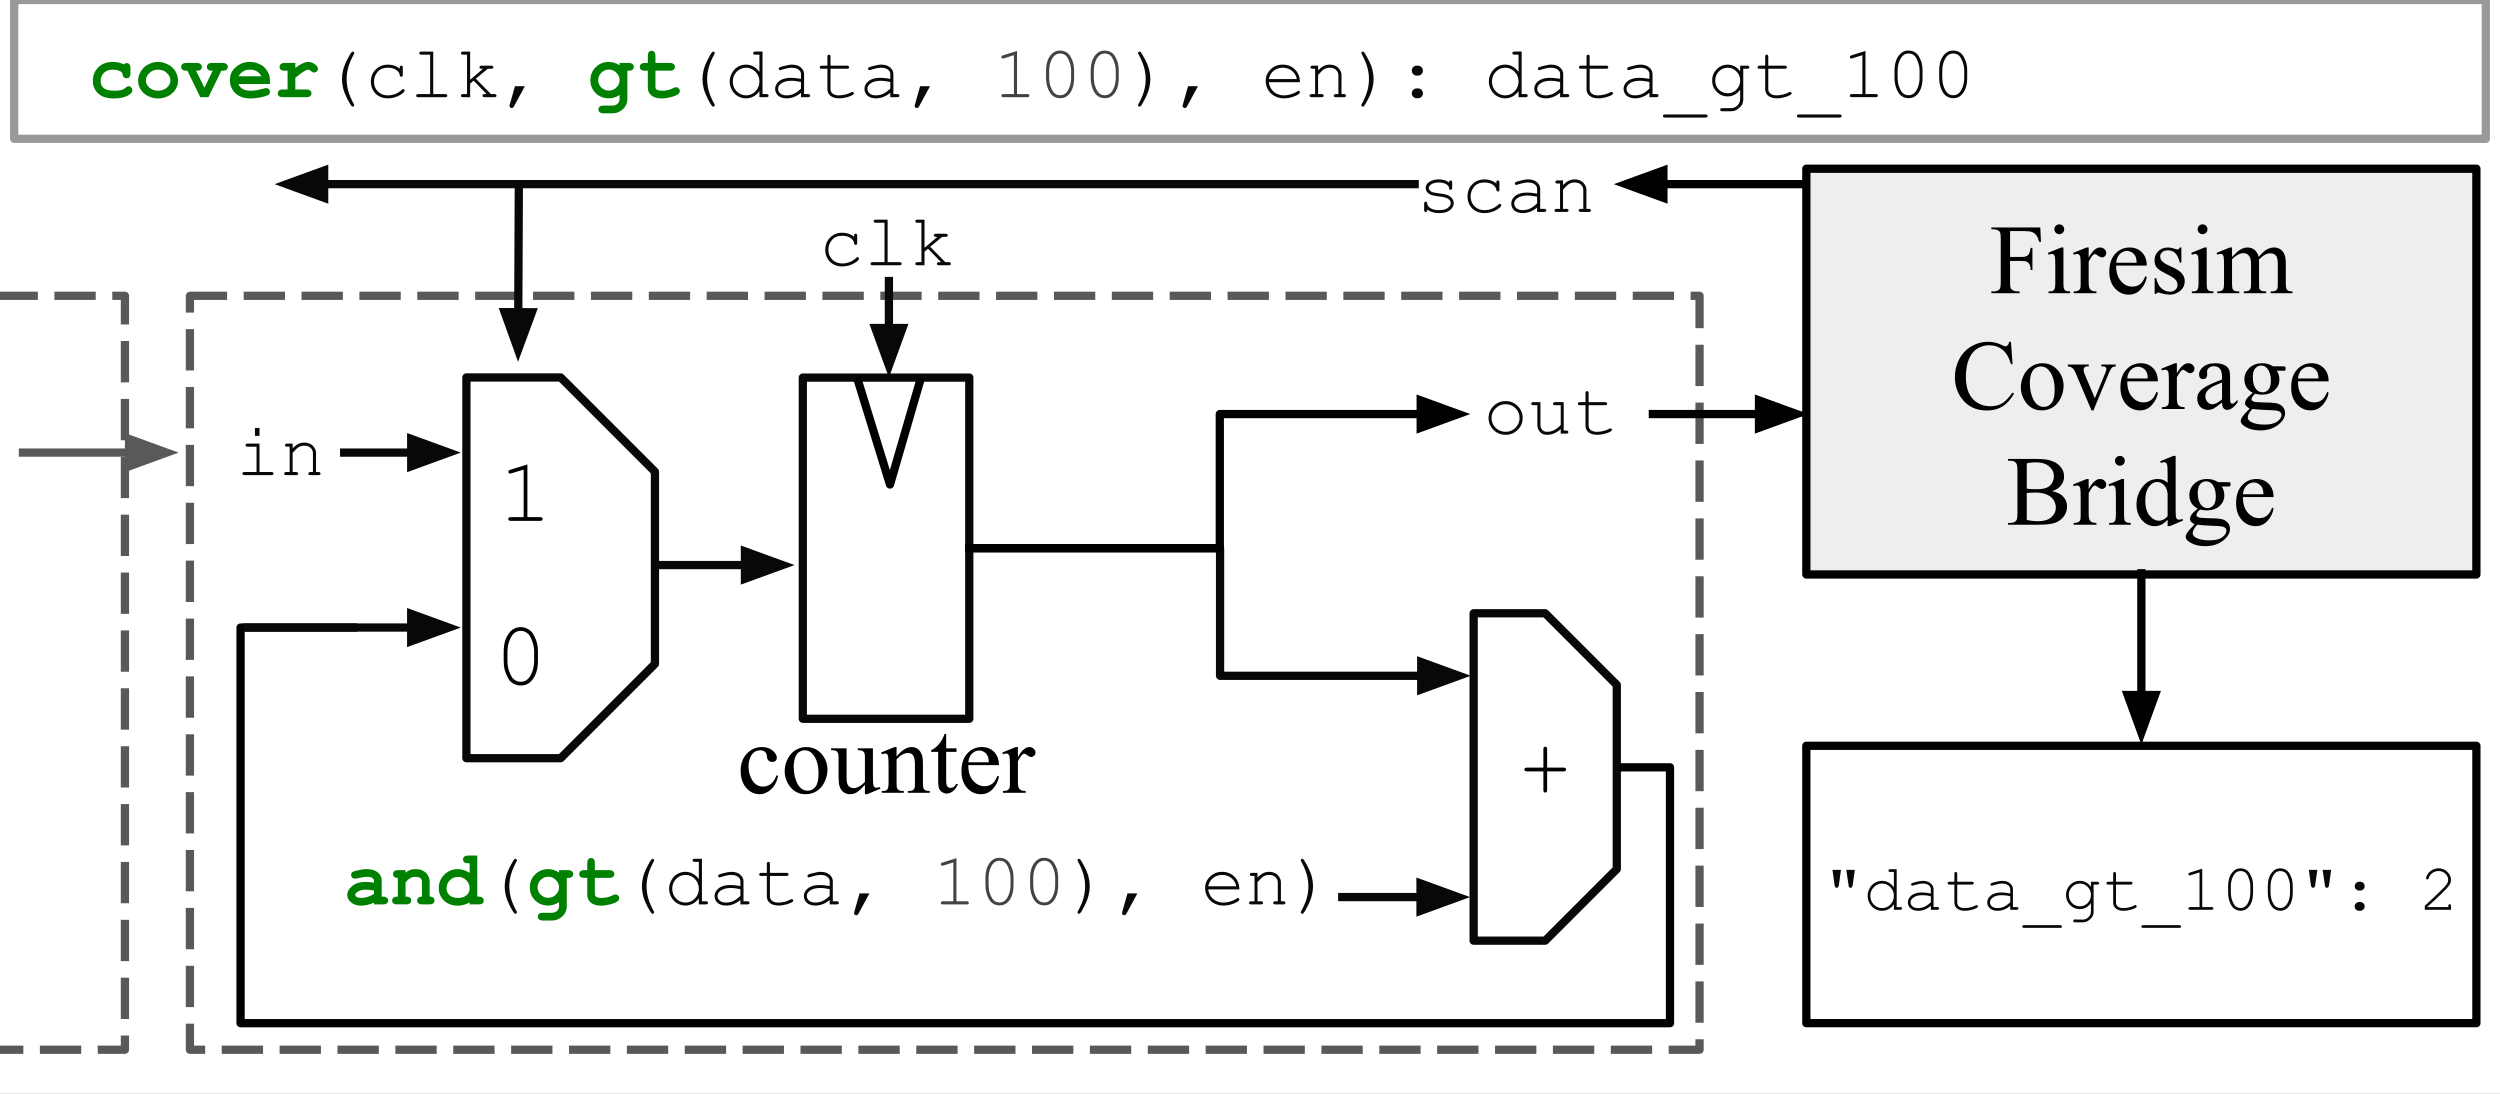 <svg version="1.1" viewBox="0.0 0.0 302.362 132.283" fill="none" stroke="none" stroke-linecap="square" stroke-miterlimit="10" xmlns:xlink="http://www.w3.org/1999/xlink" xmlns="http://www.w3.org/2000/svg"><rect x="0.0" y="0.0" width="302.362" height="132.283" fill="#808080" stroke="none"/><clipPath id="p.0"><path d="m0 0l302.362 0l0 132.283l-302.362 0l0 -132.283z" clip-rule="nonzero"/></clipPath><g clip-path="url(#p.0)"><path fill="#ffffff" d="m0 0l302.362 0l0 132.283l-302.362 0z" fill-rule="evenodd"/><path fill="#000000" fill-opacity="0.0" d="m-20.921 35.777l36.031 0l0 91.181l-36.031 0z" fill-rule="evenodd"/><path stroke="#595959" stroke-width="1.0" stroke-linejoin="round" stroke-linecap="butt" stroke-dasharray="4.0,3.0" d="m-20.921 35.777l36.031 0l0 91.181l-36.031 0z" fill-rule="evenodd"/><path fill="#000000" fill-opacity="0.0" d="m22.969 35.777l182.583 0l0 91.181l-182.583 0z" fill-rule="evenodd"/><path stroke="#595959" stroke-width="1.0" stroke-linejoin="round" stroke-linecap="butt" stroke-dasharray="4.0,3.0" d="m22.969 35.777l182.583 0l0 91.181l-182.583 0z" fill-rule="evenodd"/><path fill="#000000" fill-opacity="0.0" d="m0 91.42l170.394 0l0 31.465l-170.394 0z" fill-rule="evenodd"/><path fill="#008000" d="m45.23 109.38l0 -0.219q-0.359 0.188 -0.781 0.281q-0.422 0.094 -0.766 0.094q-0.75 0 -1.219 -0.391q-0.469 -0.406 -0.469 -0.891q0 -0.594 0.594 -1.094q0.609 -0.5 1.656 -0.5q0.422 0 0.984 0.094l0 -0.219q0 -0.219 -0.188 -0.344q-0.172 -0.141 -0.672 -0.141q-0.422 0 -1.078 0.172q-0.25 0.047 -0.391 0.047q-0.188 0 -0.312 -0.125q-0.125 -0.141 -0.125 -0.344q0 -0.125 0.047 -0.203q0.047 -0.094 0.125 -0.141q0.078 -0.047 0.344 -0.125q0.344 -0.094 0.703 -0.156q0.359 -0.062 0.641 -0.062q0.875 0 1.359 0.391q0.484 0.375 0.484 1.016l0 1.922l0.156 0q0.328 0 0.469 0.141q0.156 0.125 0.156 0.328q0 0.203 -0.156 0.344q-0.141 0.125 -0.469 0.125l-1.094 0zm0 -1.672q-0.562 -0.109 -1.031 -0.109q-0.578 0 -0.984 0.281q-0.25 0.172 -0.25 0.359q0 0.125 0.125 0.219q0.219 0.141 0.625 0.141q0.328 0 0.75 -0.125q0.438 -0.141 0.766 -0.359l0 -0.406zm3.817 -2.469l0 0.312q0.25 -0.219 0.547 -0.328q0.312 -0.109 0.672 -0.109q0.828 0 1.312 0.516q0.391 0.422 0.391 1.078l0 1.734q0.297 0 0.438 0.141q0.141 0.125 0.141 0.328q0 0.203 -0.156 0.344q-0.141 0.125 -0.469 0.125l-0.844 0q-0.344 0 -0.484 -0.125q-0.141 -0.141 -0.141 -0.344q0 -0.203 0.141 -0.328q0.141 -0.141 0.438 -0.141l0 -1.766q0 -0.297 -0.156 -0.438q-0.219 -0.188 -0.656 -0.188q-0.312 0 -0.562 0.125q-0.234 0.125 -0.609 0.531l0 1.734q0.359 0 0.453 0.078q0.234 0.125 0.234 0.391q0 0.203 -0.156 0.344q-0.141 0.125 -0.469 0.125l-1.062 0q-0.344 0 -0.484 -0.125q-0.141 -0.141 -0.141 -0.344q0 -0.25 0.219 -0.391q0.109 -0.078 0.469 -0.078l0 -2.266q-0.297 0 -0.438 -0.125q-0.141 -0.141 -0.141 -0.344q0 -0.203 0.141 -0.328q0.141 -0.141 0.484 -0.141l0.891 0zm8.676 -1.766l0 4.969l0.156 0q0.344 0 0.484 0.141q0.141 0.125 0.141 0.328q0 0.203 -0.141 0.344q-0.141 0.125 -0.484 0.125l-1.078 0l0 -0.234q-0.328 0.188 -0.672 0.281q-0.344 0.109 -0.719 0.109q-1.062 0 -1.703 -0.609q-0.641 -0.609 -0.641 -1.516q0 -0.953 0.672 -1.625q0.672 -0.672 1.641 -0.672q0.375 0 0.719 0.125q0.359 0.109 0.703 0.328l0 -1.156l-0.172 0q-0.328 0 -0.484 -0.125q-0.141 -0.141 -0.141 -0.344q0 -0.203 0.141 -0.328q0.156 -0.141 0.484 -0.141l1.094 0zm-0.922 3.969q0 -0.578 -0.406 -0.984q-0.406 -0.406 -1.0 -0.406q-0.578 0 -0.984 0.406q-0.406 0.406 -0.406 0.969q0 0.516 0.359 0.844q0.359 0.328 1.031 0.328q0.656 0 1.031 -0.328q0.375 -0.328 0.375 -0.828z" fill-rule="nonzero"/><path fill="#080808" d="m61.039 107.193q0 -0.5 0.125 -1.062q0.141 -0.578 0.516 -1.312q0.375 -0.75 0.547 -0.906q0.047 -0.047 0.109 -0.047q0.078 0 0.125 0.062q0.062 0.047 0.062 0.125q0 0.031 -0.031 0.094q-0.484 0.891 -0.688 1.609q-0.203 0.719 -0.203 1.438q0 0.719 0.203 1.453q0.203 0.719 0.688 1.594q0.031 0.062 0.031 0.094q0 0.078 -0.062 0.125q-0.047 0.062 -0.125 0.062q-0.062 0 -0.109 -0.047q-0.172 -0.156 -0.547 -0.875q-0.359 -0.719 -0.5 -1.281q-0.141 -0.562 -0.141 -1.125z" fill-rule="nonzero"/><path fill="#008000" d="m67.612 105.521l0 -0.281l1.094 0q0.328 0 0.469 0.141q0.156 0.125 0.156 0.328q0 0.203 -0.156 0.344q-0.141 0.125 -0.469 0.125l-0.156 0l0 3.406q0 0.484 -0.219 0.844q-0.203 0.375 -0.641 0.641q-0.422 0.266 -0.953 0.266l-1.062 0q-0.328 0 -0.484 -0.141q-0.141 -0.125 -0.141 -0.328q0 -0.203 0.141 -0.344q0.156 -0.125 0.484 -0.125l1.031 0q0.438 0 0.672 -0.234q0.234 -0.234 0.234 -0.578l0 -0.469q-0.312 0.203 -0.641 0.297q-0.312 0.109 -0.656 0.109q-0.953 0 -1.594 -0.625q-0.641 -0.641 -0.641 -1.578q0 -0.938 0.641 -1.562q0.641 -0.641 1.594 -0.641q0.359 0 0.672 0.109q0.328 0.094 0.625 0.297zm0 1.797q0 -0.516 -0.391 -0.891q-0.375 -0.391 -0.906 -0.391q-0.531 0 -0.922 0.391q-0.375 0.375 -0.375 0.891q0 0.516 0.375 0.891q0.391 0.375 0.922 0.375q0.531 0 0.906 -0.375q0.391 -0.375 0.391 -0.891zm4.332 -1.141l0 1.875q0 0.297 0.125 0.391q0.203 0.156 0.688 0.156q0.719 0 1.328 -0.312q0.219 -0.109 0.359 -0.109q0.188 0 0.312 0.141q0.141 0.125 0.141 0.328q0 0.172 -0.156 0.312q-0.219 0.219 -0.875 0.406q-0.656 0.172 -1.109 0.172q-0.875 0 -1.312 -0.375q-0.422 -0.375 -0.422 -0.922l0 -2.062l-0.344 0q-0.328 0 -0.484 -0.125q-0.141 -0.141 -0.141 -0.344q0 -0.203 0.141 -0.328q0.156 -0.141 0.484 -0.141l0.344 0l0 -0.844q0 -0.328 0.125 -0.469q0.125 -0.156 0.344 -0.156q0.203 0 0.328 0.156q0.125 0.141 0.125 0.469l0 0.844l1.734 0q0.328 0 0.469 0.141q0.156 0.125 0.156 0.328q0 0.203 -0.156 0.344q-0.141 0.125 -0.469 0.125l-1.734 0z" fill-rule="nonzero"/><path fill="#080808" d="m77.636 107.193q0 -0.5 0.125 -1.062q0.141 -0.578 0.516 -1.312q0.375 -0.75 0.547 -0.906q0.047 -0.047 0.109 -0.047q0.078 0 0.125 0.062q0.062 0.047 0.062 0.125q0 0.031 -0.031 0.094q-0.484 0.891 -0.688 1.609q-0.203 0.719 -0.203 1.438q0 0.719 0.203 1.453q0.203 0.719 0.688 1.594q0.031 0.062 0.031 0.094q0 0.078 -0.062 0.125q-0.047 0.062 -0.125 0.062q-0.062 0 -0.109 -0.047q-0.172 -0.156 -0.547 -0.875q-0.359 -0.719 -0.5 -1.281q-0.141 -0.562 -0.141 -1.125zm7.26 -3.328l0 5.141l0.484 0q0.141 0 0.188 0.062q0.062 0.047 0.062 0.125q0 0.078 -0.062 0.141q-0.047 0.047 -0.188 0.047l-0.859 0l0 -0.734q-0.641 0.875 -1.641 0.875q-0.5 0 -0.969 -0.266q-0.453 -0.266 -0.719 -0.75q-0.266 -0.5 -0.266 -1.016q0 -0.531 0.266 -1.016q0.266 -0.5 0.719 -0.766q0.469 -0.266 0.984 -0.266q0.953 0 1.625 0.875l0 -2.078l-0.5 0q-0.141 0 -0.203 -0.047q-0.047 -0.062 -0.047 -0.141q0 -0.078 0.047 -0.125q0.062 -0.062 0.203 -0.062l0.875 0zm-0.375 3.625q0 -0.703 -0.484 -1.188q-0.469 -0.484 -1.125 -0.484q-0.656 0 -1.141 0.484q-0.469 0.484 -0.469 1.188q0 0.688 0.469 1.188q0.484 0.484 1.141 0.484q0.656 0 1.125 -0.484q0.484 -0.5 0.484 -1.188zm5.026 1.891l0 -0.531q-0.812 0.672 -1.719 0.672q-0.672 0 -1.047 -0.328q-0.359 -0.344 -0.359 -0.828q0 -0.531 0.484 -0.922q0.5 -0.406 1.438 -0.406q0.25 0 0.547 0.031q0.312 0.031 0.656 0.094l0 -0.594q0 -0.297 -0.281 -0.516q-0.281 -0.234 -0.844 -0.234q-0.438 0 -1.219 0.25q-0.141 0.047 -0.172 0.047q-0.078 0 -0.125 -0.047q-0.047 -0.062 -0.047 -0.141q0 -0.078 0.047 -0.125q0.062 -0.062 0.5 -0.172q0.672 -0.188 1.031 -0.188q0.703 0 1.094 0.344q0.391 0.344 0.391 0.781l0 2.438l0.484 0q0.141 0 0.188 0.062q0.062 0.047 0.062 0.125q0 0.078 -0.062 0.141q-0.047 0.047 -0.188 0.047l-0.859 0zm0 -1.844q-0.266 -0.062 -0.562 -0.094q-0.281 -0.047 -0.594 -0.047q-0.812 0 -1.266 0.344q-0.344 0.266 -0.344 0.625q0 0.328 0.266 0.562q0.266 0.234 0.766 0.234q0.469 0 0.875 -0.188q0.422 -0.203 0.859 -0.625l0 -0.812zm3.573 -1.969l2.016 0q0.125 0 0.172 0.062q0.062 0.047 0.062 0.141q0 0.078 -0.062 0.125q-0.047 0.047 -0.172 0.047l-2.016 0l0 2.469q0 0.312 0.25 0.531q0.266 0.219 0.766 0.219q0.375 0 0.812 -0.109q0.438 -0.125 0.672 -0.266q0.094 -0.047 0.141 -0.047q0.078 0 0.125 0.062q0.062 0.047 0.062 0.109q0 0.078 -0.062 0.125q-0.141 0.156 -0.688 0.328q-0.547 0.156 -1.031 0.156q-0.656 0 -1.047 -0.297q-0.375 -0.312 -0.375 -0.812l0 -2.469l-0.672 0q-0.141 0 -0.203 -0.047q-0.047 -0.047 -0.047 -0.141q0 -0.078 0.047 -0.125q0.062 -0.062 0.203 -0.062l0.672 0l0 -1.078q0 -0.141 0.047 -0.188q0.062 -0.062 0.141 -0.062q0.094 0 0.141 0.062q0.047 0.047 0.047 0.188l0 1.078zm7.229 3.812l0 -0.531q-0.812 0.672 -1.719 0.672q-0.672 0 -1.047 -0.328q-0.359 -0.344 -0.359 -0.828q0 -0.531 0.484 -0.922q0.5 -0.406 1.438 -0.406q0.25 0 0.547 0.031q0.312 0.031 0.656 0.094l0 -0.594q0 -0.297 -0.281 -0.516q-0.281 -0.234 -0.844 -0.234q-0.438 0 -1.219 0.25q-0.141 0.047 -0.172 0.047q-0.078 0 -0.125 -0.047q-0.047 -0.062 -0.047 -0.141q0 -0.078 0.047 -0.125q0.062 -0.062 0.5 -0.172q0.672 -0.188 1.031 -0.188q0.703 0 1.094 0.344q0.391 0.344 0.391 0.781l0 2.438l0.484 0q0.141 0 0.188 0.062q0.062 0.047 0.062 0.125q0 0.078 -0.062 0.141q-0.047 0.047 -0.188 0.047l-0.859 0zm0 -1.844q-0.266 -0.062 -0.562 -0.094q-0.281 -0.047 -0.594 -0.047q-0.812 0 -1.266 0.344q-0.344 0.266 -0.344 0.625q0 0.328 0.266 0.562q0.266 0.234 0.766 0.234q0.469 0 0.875 -0.188q0.422 -0.203 0.859 -0.625l0 -0.812zm3.604 0.516l1.203 0l-1.312 2.422q-0.109 0.219 -0.281 0.219q-0.109 0 -0.188 -0.078q-0.078 -0.062 -0.078 -0.172q0 -0.047 0.016 -0.109l0.641 -2.281z" fill-rule="nonzero"/><path fill="#434343" d="m115.676 103.787l0 5.219l1.266 0q0.125 0 0.172 0.062q0.062 0.047 0.062 0.125q0 0.078 -0.062 0.141q-0.047 0.047 -0.172 0.047l-2.906 0q-0.141 0 -0.203 -0.047q-0.047 -0.062 -0.047 -0.141q0 -0.078 0.047 -0.125q0.062 -0.062 0.203 -0.062l1.266 0l0 -4.703l-1.203 0.375q-0.094 0.031 -0.125 0.031q-0.078 0 -0.141 -0.047q-0.047 -0.062 -0.047 -0.141q0 -0.062 0.047 -0.125q0.031 -0.031 0.156 -0.078l1.688 -0.531zm6.901 2.375l0 0.922q0 1.188 -0.562 1.891q-0.438 0.531 -1.125 0.531q-0.328 0 -0.609 -0.125q-0.281 -0.125 -0.484 -0.359q-0.125 -0.141 -0.281 -0.453q-0.156 -0.328 -0.219 -0.609q-0.109 -0.375 -0.109 -0.875l0 -0.922q0 -1.188 0.578 -1.891q0.438 -0.531 1.109 -0.531q0.344 0 0.625 0.125q0.281 0.125 0.484 0.359q0.125 0.156 0.281 0.484q0.156 0.312 0.219 0.578q0.094 0.375 0.094 0.875zm-0.359 0.047q0 -0.516 -0.156 -0.969q-0.141 -0.453 -0.328 -0.719q-0.109 -0.156 -0.281 -0.266q-0.25 -0.156 -0.562 -0.156q-0.625 0 -0.984 0.641q-0.344 0.625 -0.344 1.469l0 0.828q0 0.516 0.141 0.969q0.156 0.453 0.344 0.719q0.109 0.156 0.281 0.266q0.25 0.156 0.562 0.156q0.625 0 0.969 -0.625q0.359 -0.641 0.359 -1.484l0 -0.828zm5.76 -0.047l0 0.922q0 1.188 -0.562 1.891q-0.438 0.531 -1.125 0.531q-0.328 0 -0.609 -0.125q-0.281 -0.125 -0.484 -0.359q-0.125 -0.141 -0.281 -0.453q-0.156 -0.328 -0.219 -0.609q-0.109 -0.375 -0.109 -0.875l0 -0.922q0 -1.188 0.578 -1.891q0.438 -0.531 1.109 -0.531q0.344 0 0.625 0.125q0.281 0.125 0.484 0.359q0.125 0.156 0.281 0.484q0.156 0.312 0.219 0.578q0.094 0.375 0.094 0.875zm-0.359 0.047q0 -0.516 -0.156 -0.969q-0.141 -0.453 -0.328 -0.719q-0.109 -0.156 -0.281 -0.266q-0.25 -0.156 -0.562 -0.156q-0.625 0 -0.984 0.641q-0.344 0.625 -0.344 1.469l0 0.828q0 0.516 0.141 0.969q0.156 0.453 0.344 0.719q0.109 0.156 0.281 0.266q0.25 0.156 0.562 0.156q0.625 0 0.969 -0.625q0.359 -0.641 0.359 -1.484l0 -0.828z" fill-rule="nonzero"/><path fill="#080808" d="m131.801 107.193q0 0.516 -0.141 1.078q-0.125 0.562 -0.5 1.297q-0.375 0.75 -0.547 0.906q-0.047 0.047 -0.109 0.047q-0.078 0 -0.141 -0.062q-0.047 -0.047 -0.047 -0.125q0 -0.031 0.031 -0.094q0.484 -0.875 0.688 -1.594q0.203 -0.734 0.203 -1.453q0 -0.719 -0.203 -1.438q-0.203 -0.719 -0.688 -1.609q-0.031 -0.062 -0.031 -0.094q0 -0.078 0.047 -0.125q0.062 -0.062 0.141 -0.062q0.062 0 0.109 0.047q0.156 0.156 0.531 0.875q0.375 0.719 0.516 1.281q0.141 0.562 0.141 1.125zm4.557 0.859l1.203 0l-1.312 2.422q-0.109 0.219 -0.281 0.219q-0.109 0 -0.188 -0.078q-0.078 -0.062 -0.078 -0.172q0 -0.047 0.016 -0.109l0.641 -2.281zm13.536 -0.484l-3.766 0q0.094 0.719 0.594 1.156q0.516 0.438 1.25 0.438q0.406 0 0.859 -0.141q0.453 -0.141 0.75 -0.359q0.078 -0.062 0.141 -0.062q0.062 0 0.109 0.062q0.062 0.047 0.062 0.109q0 0.078 -0.062 0.156q-0.219 0.219 -0.766 0.406q-0.531 0.188 -1.094 0.188q-0.953 0 -1.594 -0.609q-0.625 -0.625 -0.625 -1.516q0 -0.797 0.594 -1.375q0.594 -0.578 1.469 -0.578q0.906 0 1.484 0.594q0.594 0.594 0.594 1.531zm-0.375 -0.375q-0.109 -0.609 -0.578 -0.984q-0.469 -0.391 -1.125 -0.391q-0.641 0 -1.109 0.375q-0.453 0.375 -0.578 1.0l3.391 0zm2.573 -1.625l0 0.562q0.391 -0.391 0.703 -0.531q0.312 -0.156 0.703 -0.156q0.422 0 0.766 0.188q0.25 0.125 0.453 0.438q0.203 0.297 0.203 0.625l0 2.312l0.312 0q0.125 0 0.172 0.062q0.062 0.047 0.062 0.125q0 0.078 -0.062 0.141q-0.047 0.047 -0.172 0.047l-1.0 0q-0.125 0 -0.188 -0.047q-0.062 -0.062 -0.062 -0.141q0 -0.078 0.062 -0.125q0.062 -0.062 0.188 -0.062l0.312 0l0 -2.25q0 -0.406 -0.281 -0.672q-0.281 -0.266 -0.766 -0.266q-0.359 0 -0.641 0.156q-0.266 0.141 -0.766 0.719l0 2.312l0.422 0q0.141 0 0.188 0.062q0.062 0.047 0.062 0.125q0 0.078 -0.062 0.141q-0.047 0.047 -0.188 0.047l-1.203 0q-0.125 0 -0.188 -0.047q-0.062 -0.062 -0.062 -0.141q0 -0.078 0.062 -0.125q0.062 -0.062 0.188 -0.062l0.422 0l0 -3.062l-0.312 0q-0.141 0 -0.203 -0.047q-0.047 -0.047 -0.047 -0.141q0 -0.078 0.047 -0.125q0.062 -0.062 0.203 -0.062l0.672 0zm6.713 1.625q0 0.516 -0.141 1.078q-0.125 0.562 -0.5 1.297q-0.375 0.75 -0.547 0.906q-0.047 0.047 -0.109 0.047q-0.078 0 -0.141 -0.062q-0.047 -0.047 -0.047 -0.125q0 -0.031 0.031 -0.094q0.484 -0.875 0.688 -1.594q0.203 -0.734 0.203 -1.453q0 -0.719 -0.203 -1.438q-0.203 -0.719 -0.688 -1.609q-0.031 -0.062 -0.031 -0.094q0 -0.078 0.047 -0.125q0.062 -0.062 0.141 -0.062q0.062 0 0.109 0.047q0.156 0.156 0.531 0.875q0.375 0.719 0.516 1.281q0.141 0.562 0.141 1.125z" fill-rule="nonzero"/><path fill="#000000" fill-opacity="0.0" d="m62.75 22.278l-0.094 21.48" fill-rule="evenodd"/><path stroke="#080808" stroke-width="1.0" stroke-linejoin="round" stroke-linecap="butt" d="m62.75 22.278l-0.068 15.48" fill-rule="evenodd"/><path fill="#080808" stroke="#080808" stroke-width="1.0" stroke-linecap="butt" d="m61.03 37.751l1.632 4.545l1.672 -4.531z" fill-rule="evenodd"/><path fill="#ffffff" d="m97.098 45.665l20.131 0l0 41.267l-20.131 0z" fill-rule="evenodd"/><path stroke="#080808" stroke-width="1.0" stroke-linejoin="round" stroke-linecap="butt" d="m97.098 45.665l20.131 0l0 41.267l-20.131 0z" fill-rule="evenodd"/><path fill="#ffffff" d="m79.213 57.052l0 23.244l-11.402 11.402l-11.402 0l0 0l0 -46.047l0 0l11.402 0z" fill-rule="evenodd"/><path stroke="#080808" stroke-width="1.0" stroke-linejoin="round" stroke-linecap="butt" d="m79.213 57.052l0 23.244l-11.402 11.402l-11.402 0l0 0l0 -46.047l0 0l11.402 0z" fill-rule="evenodd"/><path fill="#000000" fill-opacity="0.0" d="m41.625 54.74l14.11 0" fill-rule="evenodd"/><path stroke="#080808" stroke-width="1.0" stroke-linejoin="round" stroke-linecap="butt" d="m41.625 54.74l8.11 0" fill-rule="evenodd"/><path fill="#080808" stroke="#080808" stroke-width="1.0" stroke-linecap="butt" d="m49.735 56.392l4.538 -1.652l-4.538 -1.652z" fill-rule="evenodd"/><path fill="#000000" fill-opacity="0.0" d="m33.205 22.273l137.89 0" fill-rule="evenodd"/><path stroke="#080808" stroke-width="1.0" stroke-linejoin="round" stroke-linecap="butt" d="m39.205 22.273l131.89 0" fill-rule="evenodd"/><path fill="#080808" stroke="#080808" stroke-width="1.0" stroke-linecap="butt" d="m39.205 20.621l-4.538 1.652l4.538 1.652z" fill-rule="evenodd"/><path fill="#000000" fill-opacity="0.0" d="m79.877 68.342l16.22 0" fill-rule="evenodd"/><path stroke="#080808" stroke-width="1.0" stroke-linejoin="round" stroke-linecap="butt" d="m79.877 68.342l10.22 0" fill-rule="evenodd"/><path fill="#080808" stroke="#080808" stroke-width="1.0" stroke-linecap="butt" d="m90.097 69.994l4.538 -1.652l-4.538 -1.652z" fill-rule="evenodd"/><path fill="#000000" fill-opacity="0.0" d="m117.229 66.298l30.331 0l0 15.433l30.331 0" fill-rule="evenodd"/><path stroke="#080808" stroke-width="1.0" stroke-linejoin="round" stroke-linecap="butt" d="m117.229 66.298l30.331 0l0 15.433l24.331 0" fill-rule="evenodd"/><path fill="#080808" stroke="#080808" stroke-width="1.0" stroke-linecap="butt" d="m171.89 83.383l4.538 -1.652l-4.538 -1.652z" fill-rule="evenodd"/><path fill="#000000" fill-opacity="0.0" d="m162.34 108.499l15.465 0" fill-rule="evenodd"/><path stroke="#080808" stroke-width="1.0" stroke-linejoin="round" stroke-linecap="butt" d="m162.34 108.499l9.465 0" fill-rule="evenodd"/><path fill="#080808" stroke="#080808" stroke-width="1.0" stroke-linecap="butt" d="m171.804 110.151l4.538 -1.652l-4.538 -1.652z" fill-rule="evenodd"/><path fill="#000000" fill-opacity="0.0" d="m51.253 43.758l22.803 0l0 32.315l-22.803 0z" fill-rule="evenodd"/><path fill="#000000" d="m63.785 56.17l0 6.375l1.547 0q0.156 0 0.219 0.062q0.078 0.062 0.078 0.172q0 0.094 -0.078 0.156q-0.062 0.062 -0.219 0.062l-3.547 0q-0.172 0 -0.25 -0.062q-0.062 -0.062 -0.062 -0.156q0 -0.109 0.062 -0.172q0.078 -0.062 0.25 -0.062l1.547 0l0 -5.75l-1.484 0.453q-0.094 0.031 -0.156 0.031q-0.078 0 -0.141 -0.062q-0.062 -0.062 -0.062 -0.156q0 -0.078 0.047 -0.156q0.047 -0.047 0.188 -0.094l2.062 -0.641z" fill-rule="nonzero"/><path fill="#000000" fill-opacity="0.0" d="m50.685 63.512l22.803 0l0 32.315l-22.803 0z" fill-rule="evenodd"/><path fill="#000000" d="m65.06 78.83l0 1.109q0 1.453 -0.703 2.312q-0.531 0.656 -1.359 0.656q-0.406 0 -0.766 -0.156q-0.344 -0.156 -0.594 -0.438q-0.141 -0.188 -0.328 -0.578q-0.188 -0.391 -0.266 -0.719q-0.125 -0.453 -0.125 -1.078l0 -1.109q0 -1.469 0.688 -2.312q0.547 -0.672 1.375 -0.672q0.406 0 0.75 0.172q0.344 0.156 0.594 0.438q0.156 0.172 0.344 0.578q0.188 0.391 0.266 0.703q0.125 0.469 0.125 1.094zm-0.453 0.047q0 -0.625 -0.188 -1.172q-0.172 -0.562 -0.406 -0.891q-0.125 -0.188 -0.344 -0.312q-0.312 -0.203 -0.688 -0.203q-0.75 0 -1.188 0.781q-0.422 0.766 -0.422 1.797l0 1.0q0 0.641 0.172 1.203q0.188 0.547 0.406 0.875q0.141 0.172 0.344 0.312q0.312 0.188 0.703 0.188q0.75 0 1.172 -0.766q0.438 -0.781 0.438 -1.812l0 -1.0z" fill-rule="nonzero"/><path fill="#000000" fill-opacity="0.0" d="m107.508 33.982l0 11.685" fill-rule="evenodd"/><path stroke="#080808" stroke-width="1.0" stroke-linejoin="round" stroke-linecap="butt" d="m107.508 33.982l0 5.685" fill-rule="evenodd"/><path fill="#080808" stroke="#080808" stroke-width="1.0" stroke-linecap="butt" d="m105.856 39.667l1.652 4.538l1.652 -4.538z" fill-rule="evenodd"/><path fill="#ffffff" d="m195.542 82.832l0 22.278l-8.656 8.656l-8.656 0l0 0l0 -39.591l0 0l8.656 0z" fill-rule="evenodd"/><path stroke="#080808" stroke-width="1.0" stroke-linejoin="round" stroke-linecap="butt" d="m195.542 82.832l0 22.278l-8.656 8.656l-8.656 0l0 0l0 -39.591l0 0l8.656 0z" fill-rule="evenodd"/><path fill="#000000" fill-opacity="0.0" d="m174.548 76.975l24.677 0l0 32.315l-24.677 0z" fill-rule="evenodd"/><path fill="#000000" d="m187.117 93.293l0 2.266q0 0.156 -0.062 0.234q-0.062 0.062 -0.172 0.062q-0.094 0 -0.156 -0.062q-0.062 -0.078 -0.062 -0.234l0 -2.266l-2.0 0q-0.172 0 -0.234 -0.062q-0.062 -0.062 -0.062 -0.156q0 -0.109 0.062 -0.172q0.062 -0.062 0.234 -0.062l2.0 0l0 -2.234q0 -0.172 0.062 -0.234q0.062 -0.062 0.156 -0.062q0.109 0 0.172 0.062q0.062 0.062 0.062 0.234l0 2.234l2.0 0q0.156 0 0.219 0.062q0.078 0.062 0.078 0.172q0 0.094 -0.078 0.156q-0.062 0.062 -0.219 0.062l-2.0 0z" fill-rule="nonzero"/><path fill="#000000" fill-opacity="0.0" d="m1.717 0l298.929 0l0 16.787l-298.929 0z" fill-rule="evenodd"/><path stroke="#999999" stroke-width="1.0" stroke-linejoin="round" stroke-linecap="butt" d="m1.717 0l298.929 0l0 16.787l-298.929 0z" fill-rule="evenodd"/><path fill="#ffffff" d="m10.717 2.794l228.215 0l0 11.2l-228.215 0l0 -11.2z" fill-rule="nonzero"/><path fill="#000000" fill-opacity="0.0" d="m10.717 3.988l27.989 0l0 10.567l-27.989 0l0 -10.567z" fill-rule="nonzero"/><path fill="#008000" d="m14.967 7.785q0.172 -0.156 0.344 -0.156q0.203 0 0.328 0.141q0.141 0.141 0.141 0.484l0 0.594q0 0.344 -0.141 0.484q-0.125 0.141 -0.328 0.141q-0.188 0 -0.328 -0.109q-0.094 -0.094 -0.156 -0.344q-0.047 -0.25 -0.25 -0.375q-0.375 -0.219 -0.953 -0.219q-0.656 0 -1.062 0.391q-0.391 0.391 -0.391 0.984q0 0.547 0.375 0.859q0.391 0.312 1.281 0.312q0.578 0 0.953 -0.109q0.219 -0.078 0.406 -0.25q0.203 -0.188 0.359 -0.188q0.188 0 0.328 0.156q0.141 0.141 0.141 0.328q0 0.312 -0.422 0.578q-0.625 0.422 -1.844 0.422q-1.094 0 -1.688 -0.453q-0.828 -0.609 -0.828 -1.656q0 -1.0 0.656 -1.656q0.672 -0.656 1.75 -0.656q0.391 0 0.719 0.078q0.328 0.078 0.609 0.219zm6.567 1.984q0 0.531 -0.297 1.031q-0.297 0.5 -0.891 0.812q-0.578 0.297 -1.219 0.297q-0.641 0 -1.234 -0.297q-0.578 -0.297 -0.891 -0.797q-0.297 -0.516 -0.297 -1.062q0 -0.562 0.312 -1.094q0.312 -0.547 0.891 -0.859q0.578 -0.312 1.219 -0.312q0.625 0 1.219 0.328q0.594 0.312 0.891 0.844q0.297 0.531 0.297 1.109zm-0.922 0q0 -0.453 -0.328 -0.828q-0.438 -0.516 -1.156 -0.516q-0.641 0 -1.062 0.406q-0.422 0.406 -0.422 0.938q0 0.438 0.422 0.828q0.438 0.375 1.062 0.375q0.625 0 1.047 -0.375q0.438 -0.391 0.438 -0.828zm4.113 0.844l1.0 -2.062q-0.375 0 -0.484 -0.062q-0.219 -0.141 -0.219 -0.406q0 -0.203 0.141 -0.328q0.141 -0.141 0.484 -0.141l1.281 0q0.328 0 0.469 0.141q0.156 0.125 0.156 0.328q0 0.203 -0.156 0.344q-0.141 0.125 -0.469 0.125l-0.156 0l-1.562 3.203l-0.984 0l-1.562 -3.203l-0.125 0q-0.344 0 -0.484 -0.125q-0.141 -0.141 -0.141 -0.344q0 -0.203 0.141 -0.328q0.141 -0.141 0.484 -0.141l1.25 0q0.328 0 0.469 0.141q0.156 0.125 0.156 0.328q0 0.266 -0.219 0.406q-0.109 0.062 -0.484 0.062l1.016 2.062zm7.926 -0.453l-3.828 0q0.141 0.359 0.516 0.594q0.375 0.219 1.0 0.219q0.531 0 1.391 -0.219q0.344 -0.094 0.484 -0.094q0.188 0 0.312 0.141q0.125 0.125 0.125 0.312q0 0.188 -0.125 0.312q-0.188 0.172 -0.891 0.328q-0.703 0.156 -1.359 0.156q-1.125 0 -1.797 -0.625q-0.672 -0.641 -0.672 -1.578q0 -0.984 0.719 -1.594q0.734 -0.625 1.688 -0.625q0.562 0 1.031 0.203q0.484 0.203 0.719 0.438q0.328 0.344 0.547 0.828q0.141 0.344 0.141 0.812l0 0.391zm-1.031 -0.938q-0.219 -0.391 -0.562 -0.594q-0.344 -0.203 -0.828 -0.203q-0.469 0 -0.812 0.203q-0.344 0.203 -0.562 0.594l2.766 0zm4.098 -1.609l0 0.594q0.578 -0.422 0.922 -0.562q0.344 -0.156 0.641 -0.156q0.453 0 0.875 0.344q0.297 0.234 0.297 0.469q0 0.203 -0.141 0.344q-0.141 0.125 -0.328 0.125q-0.172 0 -0.375 -0.172q-0.188 -0.172 -0.344 -0.172q-0.188 0 -0.578 0.25q-0.391 0.25 -0.969 0.734l0 1.406l1.328 0q0.328 0 0.469 0.141q0.156 0.125 0.156 0.328q0 0.203 -0.156 0.344q-0.141 0.125 -0.469 0.125l-2.828 0q-0.328 0 -0.484 -0.125q-0.141 -0.141 -0.141 -0.344q0 -0.203 0.141 -0.328q0.156 -0.141 0.484 -0.141l0.562 0l0 -2.266l-0.344 0q-0.328 0 -0.484 -0.125q-0.141 -0.141 -0.141 -0.344q0 -0.203 0.141 -0.328q0.156 -0.141 0.484 -0.141l1.281 0z" fill-rule="nonzero"/><path fill="#010000" fill-opacity="0.0" d="m38.706 4.261l5.401 0l0 10.195l-5.401 0l0 -10.195z" fill-rule="nonzero"/><path fill="#080808" d="m41.362 9.566q0 -0.5 0.125 -1.062q0.141 -0.578 0.516 -1.312q0.375 -0.75 0.547 -0.906q0.047 -0.047 0.109 -0.047q0.078 0 0.125 0.062q0.062 0.047 0.062 0.125q0 0.031 -0.031 0.094q-0.484 0.891 -0.688 1.609q-0.203 0.719 -0.203 1.438q0 0.719 0.203 1.453q0.203 0.719 0.688 1.594q0.031 0.062 0.031 0.094q0 0.078 -0.062 0.125q-0.047 0.062 -0.125 0.062q-0.062 0 -0.109 -0.047q-0.172 -0.156 -0.547 -0.875q-0.359 -0.719 -0.5 -1.281q-0.141 -0.562 -0.141 -1.125z" fill-rule="nonzero"/><path fill="#000000" fill-opacity="0.0" d="m44.106 4.261l16.203 0l0 10.195l-16.203 0l0 -10.195z" fill-rule="nonzero"/><path fill="#080808" d="m48.341 8.316l0 -0.125q0 -0.125 0.047 -0.188q0.062 -0.062 0.141 -0.062q0.094 0 0.141 0.062q0.047 0.062 0.047 0.188l0 0.844q0 0.141 -0.047 0.203q-0.047 0.047 -0.141 0.047q-0.078 0 -0.125 -0.047q-0.047 -0.062 -0.062 -0.172q-0.016 -0.312 -0.406 -0.594q-0.375 -0.281 -1.031 -0.281q-0.828 0 -1.25 0.516q-0.422 0.516 -0.422 1.172q0 0.719 0.469 1.188q0.469 0.469 1.219 0.469q0.422 0 0.859 -0.156q0.453 -0.172 0.812 -0.516q0.094 -0.094 0.172 -0.094q0.078 0 0.125 0.062q0.047 0.047 0.047 0.125q0 0.188 -0.438 0.469q-0.719 0.469 -1.594 0.469q-0.891 0 -1.469 -0.562q-0.578 -0.578 -0.578 -1.453q0 -0.891 0.578 -1.469q0.594 -0.594 1.484 -0.594q0.859 0 1.422 0.5zm4.057 -2.078l0 5.141l1.453 0q0.125 0 0.188 0.062q0.062 0.047 0.062 0.125q0 0.078 -0.062 0.141q-0.062 0.047 -0.188 0.047l-3.281 0q-0.125 0 -0.188 -0.047q-0.047 -0.062 -0.047 -0.141q0 -0.078 0.047 -0.125q0.062 -0.062 0.188 -0.062l1.453 0l0 -4.766l-1.062 0q-0.125 0 -0.188 -0.047q-0.062 -0.062 -0.062 -0.141q0 -0.078 0.047 -0.125q0.062 -0.062 0.203 -0.062l1.438 0zm4.463 3.875l0 1.641l-0.875 0q-0.125 0 -0.188 -0.047q-0.047 -0.062 -0.047 -0.141q0 -0.078 0.047 -0.125q0.062 -0.062 0.188 -0.062l0.5 0l0 -4.766l-0.5 0q-0.125 0 -0.188 -0.047q-0.047 -0.062 -0.047 -0.141q0 -0.078 0.047 -0.125q0.062 -0.062 0.188 -0.062l0.875 0l0 3.406l1.562 -1.328l-0.188 0q-0.125 0 -0.188 -0.047q-0.062 -0.047 -0.062 -0.125q0 -0.094 0.062 -0.141q0.062 -0.062 0.188 -0.062l1.188 0q0.141 0 0.188 0.062q0.062 0.047 0.062 0.141q0 0.078 -0.062 0.125q-0.047 0.047 -0.188 0.047l-0.422 0l-1.453 1.203l1.828 1.859l0.422 0q0.141 0 0.188 0.062q0.062 0.047 0.062 0.125q0 0.078 -0.062 0.141q-0.047 0.047 -0.188 0.047l-1.188 0q-0.141 0 -0.203 -0.047q-0.047 -0.062 -0.047 -0.141q0 -0.078 0.047 -0.125q0.062 -0.062 0.203 -0.062l0.25 0l-1.578 -1.625l-0.422 0.359z" fill-rule="nonzero"/><path fill="#010000" fill-opacity="0.0" d="m60.309 4.261l10.802 0l0 10.195l-10.802 0l0 -10.195z" fill-rule="nonzero"/><path fill="#080808" d="m62.278 10.426l1.203 0l-1.312 2.422q-0.109 0.219 -0.281 0.219q-0.109 0 -0.188 -0.078q-0.078 -0.062 -0.078 -0.172q0 -0.047 0.016 -0.109l0.641 -2.281z" fill-rule="nonzero"/><path fill="#000000" fill-opacity="0.0" d="m71.111 3.988l11.196 0l0 10.567l-11.196 0l0 -10.567z" fill-rule="nonzero"/><path fill="#008000" d="m74.939 7.894l0 -0.281l1.094 0q0.328 0 0.469 0.141q0.156 0.125 0.156 0.328q0 0.203 -0.156 0.344q-0.141 0.125 -0.469 0.125l-0.156 0l0 3.406q0 0.484 -0.219 0.844q-0.203 0.375 -0.641 0.641q-0.422 0.266 -0.953 0.266l-1.062 0q-0.328 0 -0.484 -0.141q-0.141 -0.125 -0.141 -0.328q0 -0.203 0.141 -0.344q0.156 -0.125 0.484 -0.125l1.031 0q0.438 0 0.672 -0.234q0.234 -0.234 0.234 -0.578l0 -0.469q-0.312 0.203 -0.641 0.297q-0.312 0.109 -0.656 0.109q-0.953 0 -1.594 -0.625q-0.641 -0.641 -0.641 -1.578q0 -0.938 0.641 -1.562q0.641 -0.641 1.594 -0.641q0.359 0 0.672 0.109q0.328 0.094 0.625 0.297zm0 1.797q0 -0.516 -0.391 -0.891q-0.375 -0.391 -0.906 -0.391q-0.531 0 -0.922 0.391q-0.375 0.375 -0.375 0.891q0 0.516 0.375 0.891q0.391 0.375 0.922 0.375q0.531 0 0.906 -0.375q0.391 -0.375 0.391 -0.891zm4.332 -1.141l0 1.875q0 0.297 0.125 0.391q0.203 0.156 0.688 0.156q0.719 0 1.328 -0.312q0.219 -0.109 0.359 -0.109q0.188 0 0.312 0.141q0.141 0.125 0.141 0.328q0 0.172 -0.156 0.312q-0.219 0.219 -0.875 0.406q-0.656 0.172 -1.109 0.172q-0.875 0 -1.312 -0.375q-0.422 -0.375 -0.422 -0.922l0 -2.062l-0.344 0q-0.328 0 -0.484 -0.125q-0.141 -0.141 -0.141 -0.344q0 -0.203 0.141 -0.328q0.156 -0.141 0.484 -0.141l0.344 0l0 -0.844q0 -0.328 0.125 -0.469q0.125 -0.156 0.344 -0.156q0.203 0 0.328 0.156q0.125 0.141 0.125 0.469l0 0.844l1.734 0q0.328 0 0.469 0.141q0.156 0.125 0.156 0.328q0 0.203 -0.156 0.344q-0.141 0.125 -0.469 0.125l-1.734 0z" fill-rule="nonzero"/><path fill="#010000" fill-opacity="0.0" d="m82.306 4.261l37.806 0l0 10.195l-37.806 0l0 -10.195z" fill-rule="nonzero"/><path fill="#080808" d="m84.963 9.566q0 -0.5 0.125 -1.062q0.141 -0.578 0.516 -1.312q0.375 -0.75 0.547 -0.906q0.047 -0.047 0.109 -0.047q0.078 0 0.125 0.062q0.062 0.047 0.062 0.125q0 0.031 -0.031 0.094q-0.484 0.891 -0.688 1.609q-0.203 0.719 -0.203 1.438q0 0.719 0.203 1.453q0.203 0.719 0.688 1.594q0.031 0.062 0.031 0.094q0 0.078 -0.062 0.125q-0.047 0.062 -0.125 0.062q-0.062 0 -0.109 -0.047q-0.172 -0.156 -0.547 -0.875q-0.359 -0.719 -0.5 -1.281q-0.141 -0.562 -0.141 -1.125zm7.26 -3.328l0 5.141l0.484 0q0.141 0 0.188 0.062q0.062 0.047 0.062 0.125q0 0.078 -0.062 0.141q-0.047 0.047 -0.188 0.047l-0.859 0l0 -0.734q-0.641 0.875 -1.641 0.875q-0.5 0 -0.969 -0.266q-0.453 -0.266 -0.719 -0.75q-0.266 -0.5 -0.266 -1.016q0 -0.531 0.266 -1.016q0.266 -0.5 0.719 -0.766q0.469 -0.266 0.984 -0.266q0.953 0 1.625 0.875l0 -2.078l-0.5 0q-0.141 0 -0.203 -0.047q-0.047 -0.062 -0.047 -0.141q0 -0.078 0.047 -0.125q0.062 -0.062 0.203 -0.062l0.875 0zm-0.375 3.625q0 -0.703 -0.484 -1.188q-0.469 -0.484 -1.125 -0.484q-0.656 0 -1.141 0.484q-0.469 0.484 -0.469 1.188q0 0.688 0.469 1.188q0.484 0.484 1.141 0.484q0.656 0 1.125 -0.484q0.484 -0.5 0.484 -1.188zm5.026 1.891l0 -0.531q-0.812 0.672 -1.719 0.672q-0.672 0 -1.047 -0.328q-0.359 -0.344 -0.359 -0.828q0 -0.531 0.484 -0.922q0.5 -0.406 1.438 -0.406q0.25 0 0.547 0.031q0.312 0.031 0.656 0.094l0 -0.594q0 -0.297 -0.281 -0.516q-0.281 -0.234 -0.844 -0.234q-0.438 0 -1.219 0.25q-0.141 0.047 -0.172 0.047q-0.078 0 -0.125 -0.047q-0.047 -0.062 -0.047 -0.141q0 -0.078 0.047 -0.125q0.062 -0.062 0.5 -0.172q0.672 -0.188 1.031 -0.188q0.703 0 1.094 0.344q0.391 0.344 0.391 0.781l0 2.438l0.484 0q0.141 0 0.188 0.062q0.062 0.047 0.062 0.125q0 0.078 -0.062 0.141q-0.047 0.047 -0.188 0.047l-0.859 0zm0 -1.844q-0.266 -0.062 -0.562 -0.094q-0.281 -0.047 -0.594 -0.047q-0.812 0 -1.266 0.344q-0.344 0.266 -0.344 0.625q0 0.328 0.266 0.562q0.266 0.234 0.766 0.234q0.469 0 0.875 -0.188q0.422 -0.203 0.859 -0.625l0 -0.812zm3.573 -1.969l2.016 0q0.125 0 0.172 0.062q0.062 0.047 0.062 0.141q0 0.078 -0.062 0.125q-0.047 0.047 -0.172 0.047l-2.016 0l0 2.469q0 0.312 0.25 0.531q0.266 0.219 0.766 0.219q0.375 0 0.812 -0.109q0.438 -0.125 0.672 -0.266q0.094 -0.047 0.141 -0.047q0.078 0 0.125 0.062q0.062 0.047 0.062 0.109q0 0.078 -0.062 0.125q-0.141 0.156 -0.688 0.328q-0.547 0.156 -1.031 0.156q-0.656 0 -1.047 -0.297q-0.375 -0.312 -0.375 -0.812l0 -2.469l-0.672 0q-0.141 0 -0.203 -0.047q-0.047 -0.047 -0.047 -0.141q0 -0.078 0.047 -0.125q0.062 -0.062 0.203 -0.062l0.672 0l0 -1.078q0 -0.141 0.047 -0.188q0.062 -0.062 0.141 -0.062q0.094 0 0.141 0.062q0.047 0.047 0.047 0.188l0 1.078zm7.229 3.812l0 -0.531q-0.812 0.672 -1.719 0.672q-0.672 0 -1.047 -0.328q-0.359 -0.344 -0.359 -0.828q0 -0.531 0.484 -0.922q0.5 -0.406 1.438 -0.406q0.25 0 0.547 0.031q0.312 0.031 0.656 0.094l0 -0.594q0 -0.297 -0.281 -0.516q-0.281 -0.234 -0.844 -0.234q-0.438 0 -1.219 0.25q-0.141 0.047 -0.172 0.047q-0.078 0 -0.125 -0.047q-0.047 -0.062 -0.047 -0.141q0 -0.078 0.047 -0.125q0.062 -0.062 0.5 -0.172q0.672 -0.188 1.031 -0.188q0.703 0 1.094 0.344q0.391 0.344 0.391 0.781l0 2.438l0.484 0q0.141 0 0.188 0.062q0.062 0.047 0.062 0.125q0 0.078 -0.062 0.141q-0.047 0.047 -0.188 0.047l-0.859 0zm0 -1.844q-0.266 -0.062 -0.562 -0.094q-0.281 -0.047 -0.594 -0.047q-0.812 0 -1.266 0.344q-0.344 0.266 -0.344 0.625q0 0.328 0.266 0.562q0.266 0.234 0.766 0.234q0.469 0 0.875 -0.188q0.422 -0.203 0.859 -0.625l0 -0.812zm3.604 0.516l1.203 0l-1.312 2.422q-0.109 0.219 -0.281 0.219q-0.109 0 -0.188 -0.078q-0.078 -0.062 -0.078 -0.172q0 -0.047 0.016 -0.109l0.641 -2.281z" fill-rule="nonzero"/><path fill="#000000" fill-opacity="0.0" d="m120.113 4.261l16.203 0l0 10.195l-16.203 0l0 -10.195z" fill-rule="nonzero"/><path fill="#434343" d="m123.003 6.16l0 5.219l1.266 0q0.125 0 0.172 0.062q0.062 0.047 0.062 0.125q0 0.078 -0.062 0.141q-0.047 0.047 -0.172 0.047l-2.906 0q-0.141 0 -0.203 -0.047q-0.047 -0.062 -0.047 -0.141q0 -0.078 0.047 -0.125q0.062 -0.062 0.203 -0.062l1.266 0l0 -4.703l-1.203 0.375q-0.094 0.031 -0.125 0.031q-0.078 0 -0.141 -0.047q-0.047 -0.062 -0.047 -0.141q0 -0.062 0.047 -0.125q0.031 -0.031 0.156 -0.078l1.688 -0.531zm6.901 2.375l0 0.922q0 1.188 -0.562 1.891q-0.438 0.531 -1.125 0.531q-0.328 0 -0.609 -0.125q-0.281 -0.125 -0.484 -0.359q-0.125 -0.141 -0.281 -0.453q-0.156 -0.328 -0.219 -0.609q-0.109 -0.375 -0.109 -0.875l0 -0.922q0 -1.188 0.578 -1.891q0.438 -0.531 1.109 -0.531q0.344 0 0.625 0.125q0.281 0.125 0.484 0.359q0.125 0.156 0.281 0.484q0.156 0.312 0.219 0.578q0.094 0.375 0.094 0.875zm-0.359 0.047q0 -0.516 -0.156 -0.969q-0.141 -0.453 -0.328 -0.719q-0.109 -0.156 -0.281 -0.266q-0.25 -0.156 -0.562 -0.156q-0.625 0 -0.984 0.641q-0.344 0.625 -0.344 1.469l0 0.828q0 0.516 0.141 0.969q0.156 0.453 0.344 0.719q0.109 0.156 0.281 0.266q0.25 0.156 0.562 0.156q0.625 0 0.969 -0.625q0.359 -0.641 0.359 -1.484l0 -0.828zm5.76 -0.047l0 0.922q0 1.188 -0.562 1.891q-0.438 0.531 -1.125 0.531q-0.328 0 -0.609 -0.125q-0.281 -0.125 -0.484 -0.359q-0.125 -0.141 -0.281 -0.453q-0.156 -0.328 -0.219 -0.609q-0.109 -0.375 -0.109 -0.875l0 -0.922q0 -1.188 0.578 -1.891q0.438 -0.531 1.109 -0.531q0.344 0 0.625 0.125q0.281 0.125 0.484 0.359q0.125 0.156 0.281 0.484q0.156 0.312 0.219 0.578q0.094 0.375 0.094 0.875zm-0.359 0.047q0 -0.516 -0.156 -0.969q-0.141 -0.453 -0.328 -0.719q-0.109 -0.156 -0.281 -0.266q-0.25 -0.156 -0.562 -0.156q-0.625 0 -0.984 0.641q-0.344 0.625 -0.344 1.469l0 0.828q0 0.516 0.141 0.969q0.156 0.453 0.344 0.719q0.109 0.156 0.281 0.266q0.25 0.156 0.562 0.156q0.625 0 0.969 -0.625q0.359 -0.641 0.359 -1.484l0 -0.828z" fill-rule="nonzero"/><path fill="#010000" fill-opacity="0.0" d="m136.315 4.261l102.617 0l0 10.195l-102.617 0l0 -10.195z" fill-rule="nonzero"/><path fill="#080808" d="m139.128 9.566q0 0.516 -0.141 1.078q-0.125 0.562 -0.5 1.297q-0.375 0.75 -0.547 0.906q-0.047 0.047 -0.109 0.047q-0.078 0 -0.141 -0.062q-0.047 -0.047 -0.047 -0.125q0 -0.031 0.031 -0.094q0.484 -0.875 0.688 -1.594q0.203 -0.734 0.203 -1.453q0 -0.719 -0.203 -1.438q-0.203 -0.719 -0.688 -1.609q-0.031 -0.062 -0.031 -0.094q0 -0.078 0.047 -0.125q0.062 -0.062 0.141 -0.062q0.062 0 0.109 0.047q0.156 0.156 0.531 0.875q0.375 0.719 0.516 1.281q0.141 0.562 0.141 1.125zm4.557 0.859l1.203 0l-1.312 2.422q-0.109 0.219 -0.281 0.219q-0.109 0 -0.188 -0.078q-0.078 -0.062 -0.078 -0.172q0 -0.047 0.016 -0.109l0.641 -2.281zm13.536 -0.484l-3.766 0q0.094 0.719 0.594 1.156q0.516 0.438 1.25 0.438q0.406 0 0.859 -0.141q0.453 -0.141 0.75 -0.359q0.078 -0.062 0.141 -0.062q0.062 0 0.109 0.062q0.062 0.047 0.062 0.109q0 0.078 -0.062 0.156q-0.219 0.219 -0.766 0.406q-0.531 0.188 -1.094 0.188q-0.953 0 -1.594 -0.609q-0.625 -0.625 -0.625 -1.516q0 -0.797 0.594 -1.375q0.594 -0.578 1.469 -0.578q0.906 0 1.484 0.594q0.594 0.594 0.594 1.531zm-0.375 -0.375q-0.109 -0.609 -0.578 -0.984q-0.469 -0.391 -1.125 -0.391q-0.641 0 -1.109 0.375q-0.453 0.375 -0.578 1.0l3.391 0zm2.573 -1.625l0 0.562q0.391 -0.391 0.703 -0.531q0.312 -0.156 0.703 -0.156q0.422 0 0.766 0.188q0.25 0.125 0.453 0.438q0.203 0.297 0.203 0.625l0 2.312l0.312 0q0.125 0 0.172 0.062q0.062 0.047 0.062 0.125q0 0.078 -0.062 0.141q-0.047 0.047 -0.172 0.047l-1.0 0q-0.125 0 -0.188 -0.047q-0.062 -0.062 -0.062 -0.141q0 -0.078 0.062 -0.125q0.062 -0.062 0.188 -0.062l0.312 0l0 -2.25q0 -0.406 -0.281 -0.672q-0.281 -0.266 -0.766 -0.266q-0.359 0 -0.641 0.156q-0.266 0.141 -0.766 0.719l0 2.312l0.422 0q0.141 0 0.188 0.062q0.062 0.047 0.062 0.125q0 0.078 -0.062 0.141q-0.047 0.047 -0.188 0.047l-1.203 0q-0.125 0 -0.188 -0.047q-0.062 -0.062 -0.062 -0.141q0 -0.078 0.062 -0.125q0.062 -0.062 0.188 -0.062l0.422 0l0 -3.062l-0.312 0q-0.141 0 -0.203 -0.047q-0.047 -0.047 -0.047 -0.141q0 -0.078 0.047 -0.125q0.062 -0.062 0.203 -0.062l0.672 0zm6.713 1.625q0 0.516 -0.141 1.078q-0.125 0.562 -0.5 1.297q-0.375 0.75 -0.547 0.906q-0.047 0.047 -0.109 0.047q-0.078 0 -0.141 -0.062q-0.047 -0.047 -0.047 -0.125q0 -0.031 0.031 -0.094q0.484 -0.875 0.688 -1.594q0.203 -0.734 0.203 -1.453q0 -0.719 -0.203 -1.438q-0.203 -0.719 -0.688 -1.609q-0.031 -0.062 -0.031 -0.094q0 -0.078 0.047 -0.125q0.062 -0.062 0.141 -0.062q0.062 0 0.109 0.047q0.156 0.156 0.531 0.875q0.375 0.719 0.516 1.281q0.141 0.562 0.141 1.125zm5.213 -1.625l0.156 0q0.25 0 0.422 0.188q0.172 0.172 0.172 0.406q0 0.266 -0.172 0.438q-0.172 0.172 -0.422 0.172l-0.156 0q-0.25 0 -0.422 -0.172q-0.172 -0.188 -0.172 -0.422q0 -0.266 0.172 -0.438q0.172 -0.172 0.422 -0.172zm0 2.75l0.156 0q0.25 0 0.422 0.172q0.172 0.172 0.172 0.422q0 0.25 -0.172 0.422q-0.172 0.172 -0.422 0.172l-0.156 0q-0.25 0 -0.422 -0.172q-0.172 -0.172 -0.172 -0.422q0 -0.25 0.172 -0.422q0.172 -0.172 0.422 -0.172zm12.692 -4.453l0 5.141l0.484 0q0.141 0 0.188 0.062q0.062 0.047 0.062 0.125q0 0.078 -0.062 0.141q-0.047 0.047 -0.188 0.047l-0.859 0l0 -0.734q-0.641 0.875 -1.641 0.875q-0.5 0 -0.969 -0.266q-0.453 -0.266 -0.719 -0.75q-0.266 -0.5 -0.266 -1.016q0 -0.531 0.266 -1.016q0.266 -0.5 0.719 -0.766q0.469 -0.266 0.984 -0.266q0.953 0 1.625 0.875l0 -2.078l-0.5 0q-0.141 0 -0.203 -0.047q-0.047 -0.062 -0.047 -0.141q0 -0.078 0.047 -0.125q0.062 -0.062 0.203 -0.062l0.875 0zm-0.375 3.625q0 -0.703 -0.484 -1.188q-0.469 -0.484 -1.125 -0.484q-0.656 0 -1.141 0.484q-0.469 0.484 -0.469 1.188q0 0.688 0.469 1.188q0.484 0.484 1.141 0.484q0.656 0 1.125 -0.484q0.484 -0.5 0.484 -1.188zm5.026 1.891l0 -0.531q-0.812 0.672 -1.719 0.672q-0.672 0 -1.047 -0.328q-0.359 -0.344 -0.359 -0.828q0 -0.531 0.484 -0.922q0.5 -0.406 1.438 -0.406q0.25 0 0.547 0.031q0.312 0.031 0.656 0.094l0 -0.594q0 -0.297 -0.281 -0.516q-0.281 -0.234 -0.844 -0.234q-0.438 0 -1.219 0.25q-0.141 0.047 -0.172 0.047q-0.078 0 -0.125 -0.047q-0.047 -0.062 -0.047 -0.141q0 -0.078 0.047 -0.125q0.062 -0.062 0.5 -0.172q0.672 -0.188 1.031 -0.188q0.703 0 1.094 0.344q0.391 0.344 0.391 0.781l0 2.438l0.484 0q0.141 0 0.188 0.062q0.062 0.047 0.062 0.125q0 0.078 -0.062 0.141q-0.047 0.047 -0.188 0.047l-0.859 0zm0 -1.844q-0.266 -0.062 -0.562 -0.094q-0.281 -0.047 -0.594 -0.047q-0.812 0 -1.266 0.344q-0.344 0.266 -0.344 0.625q0 0.328 0.266 0.562q0.266 0.234 0.766 0.234q0.469 0 0.875 -0.188q0.422 -0.203 0.859 -0.625l0 -0.812zm3.573 -1.969l2.016 0q0.125 0 0.172 0.062q0.062 0.047 0.062 0.141q0 0.078 -0.062 0.125q-0.047 0.047 -0.172 0.047l-2.016 0l0 2.469q0 0.312 0.25 0.531q0.266 0.219 0.766 0.219q0.375 0 0.812 -0.109q0.438 -0.125 0.672 -0.266q0.094 -0.047 0.141 -0.047q0.078 0 0.125 0.062q0.062 0.047 0.062 0.109q0 0.078 -0.062 0.125q-0.141 0.156 -0.688 0.328q-0.547 0.156 -1.031 0.156q-0.656 0 -1.047 -0.297q-0.375 -0.312 -0.375 -0.812l0 -2.469l-0.672 0q-0.141 0 -0.203 -0.047q-0.047 -0.047 -0.047 -0.141q0 -0.078 0.047 -0.125q0.062 -0.062 0.203 -0.062l0.672 0l0 -1.078q0 -0.141 0.047 -0.188q0.062 -0.062 0.141 -0.062q0.094 0 0.141 0.062q0.047 0.047 0.047 0.188l0 1.078zm7.229 3.812l0 -0.531q-0.812 0.672 -1.719 0.672q-0.672 0 -1.047 -0.328q-0.359 -0.344 -0.359 -0.828q0 -0.531 0.484 -0.922q0.5 -0.406 1.438 -0.406q0.25 0 0.547 0.031q0.312 0.031 0.656 0.094l0 -0.594q0 -0.297 -0.281 -0.516q-0.281 -0.234 -0.844 -0.234q-0.438 0 -1.219 0.25q-0.141 0.047 -0.172 0.047q-0.078 0 -0.125 -0.047q-0.047 -0.062 -0.047 -0.141q0 -0.078 0.047 -0.125q0.062 -0.062 0.5 -0.172q0.672 -0.188 1.031 -0.188q0.703 0 1.094 0.344q0.391 0.344 0.391 0.781l0 2.438l0.484 0q0.141 0 0.188 0.062q0.062 0.047 0.062 0.125q0 0.078 -0.062 0.141q-0.047 0.047 -0.188 0.047l-0.859 0zm0 -1.844q-0.266 -0.062 -0.562 -0.094q-0.281 -0.047 -0.594 -0.047q-0.812 0 -1.266 0.344q-0.344 0.266 -0.344 0.625q0 0.328 0.266 0.562q0.266 0.234 0.766 0.234q0.469 0 0.875 -0.188q0.422 -0.203 0.859 -0.625l0 -0.812zm6.792 4.312l-4.906 0q-0.141 0 -0.203 -0.062q-0.047 -0.047 -0.047 -0.125q0 -0.078 0.047 -0.141q0.062 -0.047 0.203 -0.047l4.906 0q0.141 0 0.188 0.047q0.062 0.062 0.062 0.141q0 0.078 -0.062 0.125q-0.047 0.062 -0.188 0.062zm4.182 -5.594l0 -0.688l0.875 0q0.125 0 0.172 0.062q0.062 0.047 0.062 0.141q0 0.078 -0.062 0.125q-0.047 0.047 -0.172 0.047l-0.5 0l0 3.688q0 0.375 -0.156 0.672q-0.109 0.188 -0.359 0.391q-0.234 0.203 -0.438 0.297q-0.203 0.094 -0.547 0.094l-1.047 0q-0.125 0 -0.188 -0.062q-0.062 -0.047 -0.062 -0.125q0 -0.094 0.062 -0.141q0.062 -0.047 0.188 -0.047l1.062 0q0.328 0 0.578 -0.172q0.266 -0.156 0.438 -0.484q0.094 -0.188 0.094 -0.469l0 -1.109q-0.594 0.812 -1.531 0.812q-0.75 0 -1.312 -0.562q-0.547 -0.562 -0.547 -1.359q0 -0.797 0.547 -1.359q0.562 -0.562 1.312 -0.562q0.938 0 1.531 0.812zm0 1.109q0 -0.656 -0.453 -1.094q-0.438 -0.453 -1.047 -0.453q-0.625 0 -1.078 0.453q-0.438 0.453 -0.438 1.094q0 0.656 0.438 1.109q0.453 0.438 1.078 0.438q0.609 0 1.047 -0.438q0.453 -0.453 0.453 -1.109zm3.401 -1.797l2.016 0q0.125 0 0.172 0.062q0.062 0.047 0.062 0.141q0 0.078 -0.062 0.125q-0.047 0.047 -0.172 0.047l-2.016 0l0 2.469q0 0.312 0.25 0.531q0.266 0.219 0.766 0.219q0.375 0 0.812 -0.109q0.438 -0.125 0.672 -0.266q0.094 -0.047 0.141 -0.047q0.078 0 0.125 0.062q0.062 0.047 0.062 0.109q0 0.078 -0.062 0.125q-0.141 0.156 -0.688 0.328q-0.547 0.156 -1.031 0.156q-0.656 0 -1.047 -0.297q-0.375 -0.312 -0.375 -0.812l0 -2.469l-0.672 0q-0.141 0 -0.203 -0.047q-0.047 -0.047 -0.047 -0.141q0 -0.078 0.047 -0.125q0.062 -0.062 0.203 -0.062l0.672 0l0 -1.078q0 -0.141 0.047 -0.188q0.062 -0.062 0.141 -0.062q0.094 0 0.141 0.062q0.047 0.047 0.047 0.188l0 1.078zm8.62 6.281l-4.906 0q-0.141 0 -0.203 -0.062q-0.047 -0.047 -0.047 -0.125q0 -0.078 0.047 -0.141q0.062 -0.047 0.203 -0.047l4.906 0q0.141 0 0.188 0.047q0.062 0.062 0.062 0.141q0 0.078 -0.062 0.125q-0.047 0.062 -0.188 0.062zm3.135 -8.062l0 5.219l1.266 0q0.125 0 0.172 0.062q0.062 0.047 0.062 0.125q0 0.078 -0.062 0.141q-0.047 0.047 -0.172 0.047l-2.906 0q-0.141 0 -0.203 -0.047q-0.047 -0.062 -0.047 -0.141q0 -0.078 0.047 -0.125q0.062 -0.062 0.203 -0.062l1.266 0l0 -4.703l-1.203 0.375q-0.094 0.031 -0.125 0.031q-0.078 0 -0.141 -0.047q-0.047 -0.062 -0.047 -0.141q0 -0.062 0.047 -0.125q0.031 -0.031 0.156 -0.078l1.688 -0.531zm6.901 2.375l0 0.922q0 1.188 -0.562 1.891q-0.438 0.531 -1.125 0.531q-0.328 0 -0.609 -0.125q-0.281 -0.125 -0.484 -0.359q-0.125 -0.141 -0.281 -0.453q-0.156 -0.328 -0.219 -0.609q-0.109 -0.375 -0.109 -0.875l0 -0.922q0 -1.188 0.578 -1.891q0.438 -0.531 1.109 -0.531q0.344 0 0.625 0.125q0.281 0.125 0.484 0.359q0.125 0.156 0.281 0.484q0.156 0.312 0.219 0.578q0.094 0.375 0.094 0.875zm-0.359 0.047q0 -0.516 -0.156 -0.969q-0.141 -0.453 -0.328 -0.719q-0.109 -0.156 -0.281 -0.266q-0.25 -0.156 -0.562 -0.156q-0.625 0 -0.984 0.641q-0.344 0.625 -0.344 1.469l0 0.828q0 0.516 0.141 0.969q0.156 0.453 0.344 0.719q0.109 0.156 0.281 0.266q0.25 0.156 0.562 0.156q0.625 0 0.969 -0.625q0.359 -0.641 0.359 -1.484l0 -0.828zm5.76 -0.047l0 0.922q0 1.188 -0.562 1.891q-0.438 0.531 -1.125 0.531q-0.328 0 -0.609 -0.125q-0.281 -0.125 -0.484 -0.359q-0.125 -0.141 -0.281 -0.453q-0.156 -0.328 -0.219 -0.609q-0.109 -0.375 -0.109 -0.875l0 -0.922q0 -1.188 0.578 -1.891q0.438 -0.531 1.109 -0.531q0.344 0 0.625 0.125q0.281 0.125 0.484 0.359q0.125 0.156 0.281 0.484q0.156 0.312 0.219 0.578q0.094 0.375 0.094 0.875zm-0.359 0.047q0 -0.516 -0.156 -0.969q-0.141 -0.453 -0.328 -0.719q-0.109 -0.156 -0.281 -0.266q-0.25 -0.156 -0.562 -0.156q-0.625 0 -0.984 0.641q-0.344 0.625 -0.344 1.469l0 0.828q0 0.516 0.141 0.969q0.156 0.453 0.344 0.719q0.109 0.156 0.281 0.266q0.25 0.156 0.562 0.156q0.625 0 0.969 -0.625q0.359 -0.641 0.359 -1.484l0 -0.828z" fill-rule="nonzero"/><path fill="#010000" fill-opacity="0.0" d="m238.932 4.261l0 0l0 10.195l0 0l0 -10.195z" fill-rule="nonzero"/><path fill="#000000" fill-opacity="0.0" d="m86.785 23.462l40.756 0l0 10.52l-40.756 0z" fill-rule="evenodd"/><path fill="#080808" d="m103.296 28.644l0 -0.125q0 -0.125 0.047 -0.188q0.062 -0.062 0.141 -0.062q0.094 0 0.141 0.062q0.047 0.062 0.047 0.188l0 0.844q0 0.141 -0.047 0.203q-0.047 0.047 -0.141 0.047q-0.078 0 -0.125 -0.047q-0.047 -0.062 -0.062 -0.172q-0.016 -0.312 -0.406 -0.594q-0.375 -0.281 -1.031 -0.281q-0.828 0 -1.25 0.516q-0.422 0.516 -0.422 1.172q0 0.719 0.469 1.188q0.469 0.469 1.219 0.469q0.422 0 0.859 -0.156q0.453 -0.172 0.812 -0.516q0.094 -0.094 0.172 -0.094q0.078 0 0.125 0.062q0.047 0.047 0.047 0.125q0 0.188 -0.438 0.469q-0.719 0.469 -1.594 0.469q-0.891 0 -1.469 -0.562q-0.578 -0.578 -0.578 -1.453q0 -0.891 0.578 -1.469q0.594 -0.594 1.484 -0.594q0.859 0 1.422 0.5zm4.057 -2.078l0 5.141l1.453 0q0.125 0 0.188 0.062q0.062 0.047 0.062 0.125q0 0.078 -0.062 0.141q-0.062 0.047 -0.188 0.047l-3.281 0q-0.125 0 -0.188 -0.047q-0.047 -0.062 -0.047 -0.141q0 -0.078 0.047 -0.125q0.062 -0.062 0.188 -0.062l1.453 0l0 -4.766l-1.062 0q-0.125 0 -0.188 -0.047q-0.062 -0.062 -0.062 -0.141q0 -0.078 0.047 -0.125q0.062 -0.062 0.203 -0.062l1.438 0zm4.463 3.875l0 1.641l-0.875 0q-0.125 0 -0.188 -0.047q-0.047 -0.062 -0.047 -0.141q0 -0.078 0.047 -0.125q0.062 -0.062 0.188 -0.062l0.5 0l0 -4.766l-0.5 0q-0.125 0 -0.188 -0.047q-0.047 -0.062 -0.047 -0.141q0 -0.078 0.047 -0.125q0.062 -0.062 0.188 -0.062l0.875 0l0 3.406l1.562 -1.328l-0.188 0q-0.125 0 -0.188 -0.047q-0.062 -0.047 -0.062 -0.125q0 -0.094 0.062 -0.141q0.062 -0.062 0.188 -0.062l1.188 0q0.141 0 0.188 0.062q0.062 0.047 0.062 0.141q0 0.078 -0.062 0.125q-0.047 0.047 -0.188 0.047l-0.422 0l-1.453 1.203l1.828 1.859l0.422 0q0.141 0 0.188 0.062q0.062 0.047 0.062 0.125q0 0.078 -0.062 0.141q-0.047 0.047 -0.188 0.047l-1.188 0q-0.141 0 -0.203 -0.047q-0.047 -0.062 -0.047 -0.141q0 -0.078 0.047 -0.125q0.062 -0.062 0.203 -0.062l0.25 0l-1.578 -1.625l-0.422 0.359z" fill-rule="nonzero"/><path fill="#000000" fill-opacity="0.0" d="m117.229 66.298l30.299 0l0 -16.22l30.299 0" fill-rule="evenodd"/><path stroke="#000000" stroke-width="1.0" stroke-linejoin="round" stroke-linecap="butt" d="m117.229 66.298l30.299 0l0 -16.22l24.299 0" fill-rule="evenodd"/><path fill="#000000" stroke="#000000" stroke-width="1.0" stroke-linecap="butt" d="m171.827 51.73l4.538 -1.652l-4.538 -1.652z" fill-rule="evenodd"/><path fill="#000000" fill-opacity="0.0" d="m196.37 92.803l5.607 0l0 30.944l-172.882 0l0 -47.847l13.602 0" fill-rule="evenodd"/><path stroke="#000000" stroke-width="1.0" stroke-linejoin="round" stroke-linecap="butt" d="m196.37 92.803l5.607 0l0 30.944l-172.882 0l0 -47.847l13.602 0" fill-rule="evenodd"/><path fill="#000000" fill-opacity="0.0" d="m29.937 75.9l25.795 0" fill-rule="evenodd"/><path stroke="#080808" stroke-width="1.0" stroke-linejoin="round" stroke-linecap="butt" d="m29.937 75.9l19.795 0" fill-rule="evenodd"/><path fill="#080808" stroke="#080808" stroke-width="1.0" stroke-linecap="butt" d="m49.732 77.552l4.538 -1.652l-4.538 -1.652z" fill-rule="evenodd"/><path fill="#000000" fill-opacity="0.0" d="m203.764 26.903l70.11 0l0 32.315l-70.11 0z" fill-rule="evenodd"/><path fill="#080808" d="m243.267 41.784q0 -0.156 0.062 -0.219q0.062 -0.078 0.156 -0.078q0.109 0 0.172 0.078q0.062 0.062 0.062 0.234l0 0.766q0 0.172 -0.062 0.25q-0.062 0.062 -0.172 0.062q-0.094 0 -0.156 -0.062q-0.062 -0.062 -0.062 -0.203q-0.031 -0.312 -0.344 -0.531q-0.438 -0.297 -1.156 -0.297q-0.766 0 -1.188 0.312q-0.312 0.234 -0.312 0.516q0 0.312 0.375 0.531q0.266 0.156 0.984 0.234q0.938 0.094 1.297 0.234q0.531 0.188 0.781 0.516q0.25 0.328 0.25 0.719q0 0.578 -0.547 1.031q-0.547 0.438 -1.625 0.438q-1.062 0 -1.75 -0.531q0 0.172 -0.031 0.234q-0.016 0.047 -0.078 0.094q-0.047 0.031 -0.109 0.031q-0.109 0 -0.172 -0.062q-0.062 -0.078 -0.062 -0.234l0 -0.938q0 -0.156 0.062 -0.219q0.062 -0.078 0.172 -0.078q0.094 0 0.156 0.078q0.062 0.062 0.062 0.172q0 0.25 0.125 0.406q0.188 0.266 0.594 0.438q0.422 0.156 1.016 0.156q0.875 0 1.297 -0.312q0.438 -0.328 0.438 -0.703q0 -0.422 -0.422 -0.672q-0.453 -0.25 -1.297 -0.328q-0.828 -0.094 -1.203 -0.234q-0.359 -0.141 -0.562 -0.422q-0.203 -0.281 -0.203 -0.594q0 -0.578 0.562 -0.922q0.578 -0.344 1.359 -0.344q0.938 0 1.531 0.453zm6.992 0.172l0 -0.156q0 -0.172 0.062 -0.234q0.062 -0.078 0.156 -0.078q0.109 0 0.172 0.078q0.062 0.062 0.062 0.234l0 1.016q0 0.172 -0.062 0.25q-0.062 0.062 -0.172 0.062q-0.094 0 -0.156 -0.062q-0.062 -0.062 -0.062 -0.203q-0.031 -0.391 -0.5 -0.734q-0.469 -0.344 -1.266 -0.344q-1.016 0 -1.531 0.641q-0.516 0.625 -0.516 1.438q0 0.875 0.562 1.438q0.578 0.562 1.5 0.562q0.516 0 1.062 -0.188q0.547 -0.188 0.984 -0.625q0.125 -0.109 0.203 -0.109q0.094 0 0.156 0.062q0.062 0.062 0.062 0.156q0 0.234 -0.547 0.594q-0.875 0.562 -1.953 0.562q-1.078 0 -1.781 -0.688q-0.703 -0.703 -0.703 -1.766q0 -1.094 0.719 -1.812q0.719 -0.719 1.797 -0.719q1.047 0 1.75 0.625zm6.007 4.188l0 -0.656q-0.984 0.828 -2.094 0.828q-0.812 0 -1.266 -0.406q-0.453 -0.406 -0.453 -1.0q0 -0.656 0.594 -1.141q0.609 -0.5 1.75 -0.5q0.312 0 0.672 0.047q0.375 0.031 0.797 0.125l0 -0.734q0 -0.375 -0.344 -0.641q-0.344 -0.281 -1.031 -0.281q-0.516 0 -1.469 0.312q-0.172 0.047 -0.219 0.047q-0.094 0 -0.156 -0.062q-0.062 -0.062 -0.062 -0.156q0 -0.094 0.062 -0.141q0.062 -0.094 0.609 -0.234q0.828 -0.219 1.266 -0.219q0.844 0 1.312 0.422q0.484 0.422 0.484 0.953l0 2.984l0.609 0q0.172 0 0.234 0.062q0.078 0.062 0.078 0.172q0 0.094 -0.078 0.156q-0.062 0.062 -0.234 0.062l-1.062 0zm0 -2.25q-0.312 -0.094 -0.672 -0.125q-0.344 -0.047 -0.734 -0.047q-0.984 0 -1.547 0.422q-0.422 0.312 -0.422 0.766q0 0.406 0.312 0.688q0.328 0.266 0.938 0.266q0.594 0 1.094 -0.219q0.5 -0.234 1.031 -0.75l0 -1.0zm3.851 -2.406l0 0.688q0.469 -0.484 0.844 -0.656q0.391 -0.188 0.875 -0.188q0.516 0 0.938 0.219q0.297 0.156 0.531 0.531q0.25 0.375 0.25 0.766l0 2.844l0.391 0q0.156 0 0.219 0.062q0.078 0.062 0.078 0.172q0 0.094 -0.078 0.156q-0.062 0.062 -0.219 0.062l-1.219 0q-0.156 0 -0.234 -0.062q-0.062 -0.062 -0.062 -0.156q0 -0.109 0.062 -0.172q0.078 -0.062 0.234 -0.062l0.375 0l0 -2.766q0 -0.484 -0.344 -0.812q-0.344 -0.328 -0.938 -0.328q-0.438 0 -0.766 0.188q-0.328 0.172 -0.938 0.891l0 2.828l0.516 0q0.156 0 0.219 0.062q0.078 0.062 0.078 0.172q0 0.094 -0.078 0.156q-0.062 0.062 -0.219 0.062l-1.484 0q-0.156 0 -0.234 -0.062q-0.062 -0.062 -0.062 -0.156q0 -0.109 0.062 -0.172q0.078 -0.062 0.234 -0.062l0.516 0l0 -3.734l-0.375 0q-0.172 0 -0.25 -0.062q-0.062 -0.078 -0.062 -0.172q0 -0.094 0.062 -0.156q0.078 -0.078 0.25 -0.078l0.828 0z" fill-rule="nonzero"/><path fill="#000000" fill-opacity="0.0" d="m0.801 47.535l47.496 0l0 13.134l-47.496 0z" fill-rule="evenodd"/><path fill="#080808" d="m31.385 51.759l0 0.953l-0.547 0l0 -0.953l0.547 0zm0 1.891l0 3.438l1.453 0q0.141 0 0.188 0.062q0.062 0.047 0.062 0.125q0 0.078 -0.062 0.141q-0.047 0.047 -0.188 0.047l-3.266 0q-0.141 0 -0.203 -0.047q-0.047 -0.062 -0.047 -0.141q0 -0.078 0.047 -0.125q0.062 -0.062 0.203 -0.062l1.453 0l0 -3.062l-1.078 0q-0.141 0 -0.203 -0.047q-0.047 -0.047 -0.047 -0.125q0 -0.094 0.047 -0.141q0.062 -0.062 0.203 -0.062l1.438 0zm4.01 0l0 0.562q0.391 -0.391 0.703 -0.531q0.312 -0.156 0.703 -0.156q0.422 0 0.766 0.188q0.25 0.125 0.453 0.438q0.203 0.297 0.203 0.625l0 2.312l0.312 0q0.125 0 0.172 0.062q0.062 0.047 0.062 0.125q0 0.078 -0.062 0.141q-0.047 0.047 -0.172 0.047l-1.0 0q-0.125 0 -0.188 -0.047q-0.062 -0.062 -0.062 -0.141q0 -0.078 0.062 -0.125q0.062 -0.062 0.188 -0.062l0.312 0l0 -2.25q0 -0.406 -0.281 -0.672q-0.281 -0.266 -0.766 -0.266q-0.359 0 -0.641 0.156q-0.266 0.141 -0.766 0.719l0 2.312l0.422 0q0.141 0 0.188 0.062q0.062 0.047 0.062 0.125q0 0.078 -0.062 0.141q-0.047 0.047 -0.188 0.047l-1.203 0q-0.125 0 -0.188 -0.047q-0.062 -0.062 -0.062 -0.141q0 -0.078 0.062 -0.125q0.062 -0.062 0.188 -0.062l0.422 0l0 -3.062l-0.312 0q-0.141 0 -0.203 -0.047q-0.047 -0.047 -0.047 -0.141q0 -0.078 0.047 -0.125q0.062 -0.062 0.203 -0.062l0.672 0z" fill-rule="nonzero"/><path fill="#000000" fill-opacity="0.0" d="m170.394 41.369l41.417 0l0 15.433l-41.417 0z" fill-rule="evenodd"/><path fill="#080808" d="m184.159 50.555q0 0.844 -0.609 1.438q-0.594 0.594 -1.453 0.594q-0.859 0 -1.469 -0.594q-0.594 -0.609 -0.594 -1.438q0 -0.844 0.594 -1.438q0.609 -0.609 1.469 -0.609q0.859 0 1.453 0.594q0.609 0.594 0.609 1.453zm-0.375 0q0 -0.703 -0.5 -1.188q-0.484 -0.484 -1.188 -0.484q-0.703 0 -1.203 0.5q-0.5 0.484 -0.5 1.172q0 0.688 0.5 1.188q0.5 0.484 1.203 0.484q0.703 0 1.188 -0.484q0.5 -0.5 0.5 -1.188zm4.979 1.891l0 -0.547q-0.766 0.688 -1.641 0.688q-0.547 0 -0.828 -0.297q-0.359 -0.375 -0.359 -0.891l0 -2.391l-0.5 0q-0.125 0 -0.188 -0.047q-0.047 -0.047 -0.047 -0.141q0 -0.078 0.047 -0.125q0.062 -0.062 0.188 -0.062l0.875 0l0 2.766q0 0.359 0.219 0.594q0.234 0.234 0.578 0.234q0.906 0 1.656 -0.828l0 -2.391l-0.688 0q-0.125 0 -0.188 -0.047q-0.062 -0.047 -0.062 -0.141q0 -0.078 0.062 -0.125q0.062 -0.062 0.188 -0.062l1.047 0l0 3.438l0.312 0q0.141 0 0.188 0.062q0.062 0.047 0.062 0.125q0 0.078 -0.062 0.141q-0.047 0.047 -0.188 0.047l-0.672 0zm3.37 -3.812l2.016 0q0.125 0 0.172 0.062q0.062 0.047 0.062 0.141q0 0.078 -0.062 0.125q-0.047 0.047 -0.172 0.047l-2.016 0l0 2.469q0 0.312 0.25 0.531q0.266 0.219 0.766 0.219q0.375 0 0.812 -0.109q0.438 -0.125 0.672 -0.266q0.094 -0.047 0.141 -0.047q0.078 0 0.125 0.062q0.062 0.047 0.062 0.109q0 0.078 -0.062 0.125q-0.141 0.156 -0.688 0.328q-0.547 0.156 -1.031 0.156q-0.656 0 -1.047 -0.297q-0.375 -0.312 -0.375 -0.812l0 -2.469l-0.672 0q-0.141 0 -0.203 -0.047q-0.047 -0.047 -0.047 -0.141q0 -0.078 0.047 -0.125q0.062 -0.062 0.203 -0.062l0.672 0l0 -1.078q0 -0.141 0.047 -0.188q0.062 -0.062 0.141 -0.062q0.094 0 0.141 0.062q0.047 0.047 0.047 0.188l0 1.078z" fill-rule="nonzero"/><path fill="#eeeeee" d="m218.467 20.407l81.039 0l0 49.071l-81.039 0z" fill-rule="evenodd"/><path stroke="#000000" stroke-width="1.0" stroke-linejoin="round" stroke-linecap="butt" d="m218.467 20.407l81.039 0l0 49.071l-81.039 0z" fill-rule="evenodd"/><path fill="#000000" d="m243.106 27.947l0 3.125l1.453 0q0.5 0 0.719 -0.219q0.234 -0.219 0.312 -0.875l0.219 0l0 2.688l-0.219 0q0 -0.453 -0.125 -0.672q-0.109 -0.219 -0.312 -0.328q-0.203 -0.109 -0.594 -0.109l-1.453 0l0 2.5q0 0.609 0.078 0.797q0.062 0.141 0.25 0.25q0.25 0.141 0.531 0.141l0.297 0l0 0.219l-3.422 0l0 -0.219l0.281 0q0.5 0 0.719 -0.281q0.141 -0.188 0.141 -0.906l0 -5.141q0 -0.594 -0.078 -0.797q-0.047 -0.141 -0.234 -0.25q-0.25 -0.141 -0.547 -0.141l-0.281 0l0 -0.219l5.922 0l0.078 1.75l-0.203 0q-0.156 -0.547 -0.359 -0.812q-0.203 -0.266 -0.5 -0.375q-0.297 -0.125 -0.922 -0.125l-1.75 0zm5.955 -0.812q0.25 0 0.422 0.172q0.172 0.172 0.172 0.422q0 0.234 -0.172 0.422q-0.172 0.172 -0.422 0.172q-0.234 0 -0.422 -0.172q-0.172 -0.188 -0.172 -0.422q0 -0.25 0.172 -0.422q0.172 -0.172 0.422 -0.172zm0.5 2.797l0 4.312q0 0.516 0.062 0.688q0.078 0.156 0.219 0.234q0.141 0.078 0.531 0.078l0 0.219l-2.609 0l0 -0.219q0.391 0 0.516 -0.062q0.141 -0.078 0.219 -0.25q0.078 -0.188 0.078 -0.688l0 -2.062q0 -0.875 -0.047 -1.125q-0.047 -0.188 -0.141 -0.266q-0.078 -0.078 -0.234 -0.078q-0.156 0 -0.391 0.094l-0.078 -0.219l1.609 -0.656l0.266 0zm3.053 0l0 1.219q0.672 -1.219 1.375 -1.219q0.328 0 0.531 0.203q0.219 0.188 0.219 0.453q0 0.234 -0.156 0.391q-0.156 0.156 -0.359 0.156q-0.203 0 -0.469 -0.203q-0.25 -0.203 -0.375 -0.203q-0.109 0 -0.234 0.109q-0.25 0.25 -0.531 0.797l0 2.578q0 0.438 0.109 0.672q0.078 0.156 0.266 0.266q0.188 0.094 0.562 0.094l0 0.219l-2.75 0l0 -0.219q0.406 0 0.609 -0.125q0.141 -0.094 0.203 -0.297q0.031 -0.094 0.031 -0.562l0 -2.078q0 -0.938 -0.047 -1.109q-0.031 -0.188 -0.141 -0.266q-0.094 -0.094 -0.25 -0.094q-0.188 0 -0.406 0.094l-0.062 -0.219l1.625 -0.656l0.25 0zm3.324 2.188q-0.016 1.188 0.578 1.875q0.578 0.672 1.375 0.672q0.531 0 0.922 -0.281q0.391 -0.297 0.656 -1.0l0.172 0.125q-0.125 0.797 -0.719 1.469q-0.578 0.656 -1.469 0.656q-0.969 0 -1.656 -0.75q-0.688 -0.766 -0.688 -2.031q0 -1.375 0.703 -2.141q0.703 -0.781 1.766 -0.781q0.906 0 1.484 0.594q0.578 0.594 0.578 1.594l-3.703 0zm0 -0.344l2.484 0q-0.031 -0.516 -0.125 -0.719q-0.141 -0.328 -0.438 -0.516q-0.297 -0.188 -0.609 -0.188q-0.484 0 -0.875 0.375q-0.375 0.375 -0.438 1.047zm7.889 -1.844l0 1.828l-0.188 0q-0.234 -0.859 -0.578 -1.172q-0.344 -0.312 -0.891 -0.312q-0.406 0 -0.656 0.219q-0.25 0.219 -0.25 0.484q0 0.328 0.188 0.562q0.172 0.234 0.734 0.516l0.859 0.406q1.188 0.578 1.188 1.531q0 0.734 -0.562 1.188q-0.547 0.453 -1.234 0.453q-0.484 0 -1.125 -0.188q-0.188 -0.062 -0.312 -0.062q-0.141 0 -0.219 0.156l-0.188 0l0 -1.906l0.188 0q0.172 0.812 0.625 1.234q0.469 0.406 1.047 0.406q0.406 0 0.656 -0.234q0.25 -0.234 0.25 -0.562q0 -0.406 -0.281 -0.688q-0.281 -0.281 -1.141 -0.703q-0.844 -0.422 -1.109 -0.75q-0.25 -0.344 -0.25 -0.844q0 -0.672 0.453 -1.109q0.453 -0.453 1.172 -0.453q0.312 0 0.766 0.141q0.297 0.094 0.391 0.094q0.094 0 0.141 -0.047q0.062 -0.047 0.141 -0.188l0.188 0zm2.561 -2.797q0.25 0 0.422 0.172q0.172 0.172 0.172 0.422q0 0.234 -0.172 0.422q-0.172 0.172 -0.422 0.172q-0.234 0 -0.422 -0.172q-0.172 -0.188 -0.172 -0.422q0 -0.25 0.172 -0.422q0.172 -0.172 0.422 -0.172zm0.5 2.797l0 4.312q0 0.516 0.062 0.688q0.078 0.156 0.219 0.234q0.141 0.078 0.531 0.078l0 0.219l-2.609 0l0 -0.219q0.391 0 0.516 -0.062q0.141 -0.078 0.219 -0.25q0.078 -0.188 0.078 -0.688l0 -2.062q0 -0.875 -0.047 -1.125q-0.047 -0.188 -0.141 -0.266q-0.078 -0.078 -0.234 -0.078q-0.156 0 -0.391 0.094l-0.078 -0.219l1.609 -0.656l0.266 0zm3.068 1.141q0.594 -0.578 0.688 -0.672q0.266 -0.219 0.562 -0.344q0.312 -0.125 0.609 -0.125q0.516 0 0.875 0.297q0.359 0.297 0.484 0.844q0.609 -0.703 1.016 -0.922q0.422 -0.219 0.859 -0.219q0.422 0 0.75 0.219q0.344 0.219 0.531 0.719q0.125 0.344 0.125 1.078l0 2.297q0 0.516 0.078 0.703q0.062 0.125 0.219 0.219q0.156 0.078 0.516 0.078l0 0.219l-2.641 0l0 -0.219l0.109 0q0.344 0 0.531 -0.125q0.141 -0.094 0.203 -0.297q0.016 -0.109 0.016 -0.578l0 -2.297q0 -0.656 -0.156 -0.938q-0.234 -0.375 -0.734 -0.375q-0.312 0 -0.625 0.156q-0.312 0.156 -0.75 0.578l-0.016 0.062l0.016 0.25l0 2.562q0 0.562 0.047 0.703q0.062 0.125 0.234 0.219q0.172 0.078 0.578 0.078l0 0.219l-2.703 0l0 -0.219q0.438 0 0.609 -0.094q0.172 -0.109 0.234 -0.328q0.031 -0.094 0.031 -0.578l0 -2.297q0 -0.656 -0.203 -0.953q-0.25 -0.375 -0.719 -0.375q-0.312 0 -0.625 0.172q-0.484 0.266 -0.75 0.578l0 2.875q0 0.531 0.062 0.688q0.078 0.156 0.219 0.234q0.156 0.078 0.594 0.078l0 0.219l-2.656 0l0 -0.219q0.375 0 0.516 -0.078q0.141 -0.078 0.219 -0.25q0.078 -0.172 0.078 -0.672l0 -2.047q0 -0.891 -0.047 -1.141q-0.047 -0.188 -0.141 -0.266q-0.078 -0.078 -0.234 -0.078q-0.156 0 -0.391 0.094l-0.094 -0.219l1.625 -0.656l0.25 0l0 1.141z" fill-rule="nonzero"/><path fill="#000000" d="m243.216 41.337l0.188 2.703l-0.188 0q-0.359 -1.219 -1.031 -1.75q-0.672 -0.531 -1.609 -0.531q-0.797 0 -1.438 0.406q-0.641 0.391 -1.016 1.281q-0.359 0.875 -0.359 2.172q0 1.078 0.344 1.875q0.359 0.797 1.047 1.219q0.688 0.422 1.578 0.422q0.781 0 1.375 -0.328q0.594 -0.344 1.297 -1.328l0.188 0.125q-0.609 1.062 -1.406 1.562q-0.797 0.484 -1.891 0.484q-1.969 0 -3.047 -1.469q-0.812 -1.094 -0.812 -2.562q0 -1.203 0.531 -2.188q0.531 -1.0 1.469 -1.547q0.938 -0.547 2.047 -0.547q0.859 0 1.688 0.422q0.25 0.125 0.359 0.125q0.156 0 0.266 -0.109q0.156 -0.156 0.219 -0.438l0.203 0zm3.785 2.594q1.219 0 1.953 0.938q0.625 0.781 0.625 1.812q0 0.719 -0.344 1.453q-0.344 0.734 -0.953 1.125q-0.594 0.375 -1.344 0.375q-1.219 0 -1.922 -0.969q-0.609 -0.828 -0.609 -1.828q0 -0.75 0.359 -1.469q0.375 -0.734 0.969 -1.078q0.594 -0.359 1.266 -0.359zm-0.188 0.391q-0.297 0 -0.625 0.188q-0.312 0.172 -0.5 0.641q-0.188 0.469 -0.188 1.188q0 1.172 0.453 2.031q0.469 0.844 1.234 0.844q0.562 0 0.938 -0.469q0.375 -0.469 0.375 -1.609q0 -1.438 -0.625 -2.25q-0.406 -0.562 -1.062 -0.562zm3.281 -0.234l2.531 0l0 0.219l-0.156 0q-0.234 0 -0.359 0.125q-0.109 0.109 -0.109 0.297q0 0.203 0.109 0.484l1.25 2.953l1.266 -3.062q0.125 -0.328 0.125 -0.5q0 -0.094 -0.047 -0.141q-0.062 -0.094 -0.172 -0.125q-0.094 -0.031 -0.391 -0.031l0 -0.219l1.75 0l0 0.219q-0.312 0.031 -0.422 0.125q-0.203 0.172 -0.375 0.594l-1.906 4.609l-0.234 0l-1.922 -4.531q-0.125 -0.328 -0.25 -0.453q-0.109 -0.141 -0.281 -0.234q-0.109 -0.062 -0.406 -0.109l0 -0.219zm7.188 2.031q-0.016 1.188 0.578 1.875q0.578 0.672 1.375 0.672q0.531 0 0.922 -0.281q0.391 -0.297 0.656 -1.0l0.172 0.125q-0.125 0.797 -0.719 1.469q-0.578 0.656 -1.469 0.656q-0.969 0 -1.656 -0.75q-0.688 -0.766 -0.688 -2.031q0 -1.375 0.703 -2.141q0.703 -0.781 1.766 -0.781q0.906 0 1.484 0.594q0.578 0.594 0.578 1.594l-3.703 0zm0 -0.344l2.484 0q-0.031 -0.516 -0.125 -0.719q-0.141 -0.328 -0.438 -0.516q-0.297 -0.188 -0.609 -0.188q-0.484 0 -0.875 0.375q-0.375 0.375 -0.438 1.047zm5.998 -1.844l0 1.219q0.672 -1.219 1.375 -1.219q0.328 0 0.531 0.203q0.219 0.188 0.219 0.453q0 0.234 -0.156 0.391q-0.156 0.156 -0.359 0.156q-0.203 0 -0.469 -0.203q-0.25 -0.203 -0.375 -0.203q-0.109 0 -0.234 0.109q-0.25 0.25 -0.531 0.797l0 2.578q0 0.438 0.109 0.672q0.078 0.156 0.266 0.266q0.188 0.094 0.562 0.094l0 0.219l-2.75 0l0 -0.219q0.406 0 0.609 -0.125q0.141 -0.094 0.203 -0.297q0.031 -0.094 0.031 -0.562l0 -2.078q0 -0.938 -0.047 -1.109q-0.031 -0.188 -0.141 -0.266q-0.094 -0.094 -0.25 -0.094q-0.188 0 -0.406 0.094l-0.062 -0.219l1.625 -0.656l0.25 0zm5.465 4.75q-0.828 0.641 -1.047 0.75q-0.312 0.141 -0.672 0.141q-0.547 0 -0.922 -0.375q-0.359 -0.391 -0.359 -1.0q0 -0.406 0.188 -0.688q0.234 -0.391 0.828 -0.734q0.594 -0.359 1.984 -0.875l0 -0.203q0 -0.812 -0.266 -1.109q-0.25 -0.297 -0.734 -0.297q-0.375 0 -0.594 0.203q-0.219 0.203 -0.219 0.453l0.016 0.344q0 0.266 -0.141 0.422q-0.141 0.141 -0.359 0.141q-0.219 0 -0.359 -0.156q-0.125 -0.156 -0.125 -0.406q0 -0.516 0.516 -0.938q0.516 -0.422 1.438 -0.422q0.719 0 1.172 0.25q0.344 0.172 0.516 0.562q0.109 0.25 0.109 1.031l0 1.828q0 0.766 0.016 0.938q0.031 0.172 0.094 0.234q0.078 0.047 0.172 0.047q0.094 0 0.156 -0.031q0.125 -0.078 0.469 -0.438l0 0.328q-0.656 0.891 -1.25 0.891q-0.281 0 -0.453 -0.203q-0.172 -0.203 -0.172 -0.688zm0 -0.375l0 -2.047q-0.891 0.359 -1.141 0.5q-0.469 0.266 -0.672 0.547q-0.203 0.281 -0.203 0.609q0 0.422 0.25 0.703q0.266 0.281 0.594 0.281q0.438 0 1.172 -0.594zm3.717 -0.797q-0.5 -0.25 -0.766 -0.672q-0.25 -0.438 -0.25 -0.953q0 -0.797 0.594 -1.375q0.609 -0.578 1.547 -0.578q0.766 0 1.328 0.375l1.125 0q0.266 0 0.297 0.016q0.047 0.016 0.062 0.047q0.031 0.062 0.031 0.188q0 0.156 -0.031 0.219q-0.016 0.031 -0.062 0.047q-0.031 0.016 -0.297 0.016l-0.688 0q0.328 0.422 0.328 1.078q0 0.75 -0.578 1.281q-0.578 0.531 -1.547 0.531q-0.391 0 -0.812 -0.109q-0.25 0.219 -0.344 0.391q-0.094 0.156 -0.094 0.281q0 0.094 0.094 0.188q0.109 0.094 0.391 0.141q0.156 0.016 0.812 0.047q1.203 0.016 1.562 0.078q0.547 0.078 0.875 0.406q0.328 0.328 0.328 0.812q0 0.656 -0.625 1.234q-0.922 0.859 -2.391 0.859q-1.125 0 -1.906 -0.516q-0.438 -0.297 -0.438 -0.609q0 -0.141 0.062 -0.281q0.094 -0.219 0.406 -0.594q0.047 -0.062 0.609 -0.641q-0.312 -0.188 -0.438 -0.328q-0.125 -0.141 -0.125 -0.328q0 -0.203 0.156 -0.469q0.172 -0.281 0.781 -0.781zm1.016 -3.297q-0.438 0 -0.734 0.359q-0.281 0.344 -0.281 1.047q0 0.938 0.391 1.438q0.312 0.391 0.781 0.391q0.438 0 0.719 -0.328q0.297 -0.344 0.297 -1.062q0 -0.922 -0.406 -1.453q-0.297 -0.391 -0.766 -0.391zm-1.078 5.25q-0.266 0.297 -0.406 0.547q-0.141 0.266 -0.141 0.484q0 0.281 0.328 0.5q0.594 0.359 1.703 0.359q1.047 0 1.547 -0.375q0.5 -0.375 0.5 -0.797q0 -0.297 -0.297 -0.438q-0.297 -0.125 -1.203 -0.141q-1.312 -0.047 -2.031 -0.141zm5.531 -3.344q-0.016 1.188 0.578 1.875q0.578 0.672 1.375 0.672q0.531 0 0.922 -0.281q0.391 -0.297 0.656 -1.0l0.172 0.125q-0.125 0.797 -0.719 1.469q-0.578 0.656 -1.469 0.656q-0.969 0 -1.656 -0.75q-0.688 -0.766 -0.688 -2.031q0 -1.375 0.703 -2.141q0.703 -0.781 1.766 -0.781q0.906 0 1.484 0.594q0.578 0.594 0.578 1.594l-3.703 0zm0 -0.344l2.484 0q-0.031 -0.516 -0.125 -0.719q-0.141 -0.328 -0.438 -0.516q-0.297 -0.188 -0.609 -0.188q-0.484 0 -0.875 0.375q-0.375 0.375 -0.438 1.047z" fill-rule="nonzero"/><path fill="#000000" d="m248.204 59.4q0.828 0.188 1.234 0.562q0.562 0.547 0.562 1.328q0 0.594 -0.375 1.141q-0.375 0.531 -1.031 0.781q-0.641 0.25 -1.984 0.25l-3.75 0l0 -0.219l0.297 0q0.5 0 0.719 -0.312q0.125 -0.203 0.125 -0.875l0 -5.141q0 -0.734 -0.172 -0.922q-0.219 -0.266 -0.672 -0.266l-0.297 0l0 -0.219l3.438 0q0.953 0 1.531 0.141q0.875 0.219 1.344 0.766q0.469 0.531 0.469 1.219q0 0.594 -0.375 1.078q-0.359 0.469 -1.062 0.688zm-3.078 -0.312q0.219 0.047 0.5 0.062q0.281 0.016 0.609 0.016q0.859 0 1.281 -0.172q0.438 -0.188 0.656 -0.562q0.234 -0.391 0.234 -0.844q0 -0.688 -0.562 -1.172q-0.562 -0.5 -1.656 -0.5q-0.594 0 -1.062 0.125l0 3.047zm0 3.797q0.688 0.156 1.344 0.156q1.062 0 1.609 -0.469q0.562 -0.484 0.562 -1.188q0 -0.453 -0.25 -0.875q-0.25 -0.438 -0.828 -0.688q-0.562 -0.25 -1.391 -0.25q-0.375 0 -0.641 0.016q-0.25 0.016 -0.406 0.047l0 3.25zm7.488 -4.953l0 1.219q0.672 -1.219 1.375 -1.219q0.328 0 0.531 0.203q0.219 0.188 0.219 0.453q0 0.234 -0.156 0.391q-0.156 0.156 -0.359 0.156q-0.203 0 -0.469 -0.203q-0.25 -0.203 -0.375 -0.203q-0.109 0 -0.234 0.109q-0.25 0.25 -0.531 0.797l0 2.578q0 0.438 0.109 0.672q0.078 0.156 0.266 0.266q0.188 0.094 0.562 0.094l0 0.219l-2.75 0l0 -0.219q0.406 0 0.609 -0.125q0.141 -0.094 0.203 -0.297q0.031 -0.094 0.031 -0.562l0 -2.078q0 -0.938 -0.047 -1.109q-0.031 -0.188 -0.141 -0.266q-0.094 -0.094 -0.25 -0.094q-0.188 0 -0.406 0.094l-0.062 -0.219l1.625 -0.656l0.25 0zm3.777 -2.797q0.25 0 0.422 0.172q0.172 0.172 0.172 0.422q0 0.234 -0.172 0.422q-0.172 0.172 -0.422 0.172q-0.234 0 -0.422 -0.172q-0.172 -0.188 -0.172 -0.422q0 -0.25 0.172 -0.422q0.172 -0.172 0.422 -0.172zm0.5 2.797l0 4.312q0 0.516 0.062 0.688q0.078 0.156 0.219 0.234q0.141 0.078 0.531 0.078l0 0.219l-2.609 0l0 -0.219q0.391 0 0.516 -0.062q0.141 -0.078 0.219 -0.25q0.078 -0.188 0.078 -0.688l0 -2.062q0 -0.875 -0.047 -1.125q-0.047 -0.188 -0.141 -0.266q-0.078 -0.078 -0.234 -0.078q-0.156 0 -0.391 0.094l-0.078 -0.219l1.609 -0.656l0.266 0zm5.271 4.922q-0.391 0.422 -0.766 0.609q-0.375 0.172 -0.812 0.172q-0.875 0 -1.531 -0.734q-0.656 -0.75 -0.656 -1.906q0 -1.141 0.719 -2.094q0.734 -0.969 1.875 -0.969q0.703 0 1.172 0.453l0 -1.0q0 -0.906 -0.047 -1.109q-0.047 -0.219 -0.141 -0.297q-0.094 -0.078 -0.234 -0.078q-0.156 0 -0.406 0.094l-0.078 -0.203l1.609 -0.656l0.266 0l0 6.203q0 0.938 0.031 1.156q0.047 0.203 0.141 0.281q0.109 0.078 0.234 0.078q0.156 0 0.422 -0.094l0.062 0.203l-1.594 0.672l-0.266 0l0 -0.781zm0 -0.406l0 -2.766q-0.047 -0.391 -0.219 -0.719q-0.172 -0.328 -0.469 -0.5q-0.281 -0.172 -0.562 -0.172q-0.516 0 -0.922 0.469q-0.531 0.609 -0.531 1.781q0 1.188 0.516 1.812q0.516 0.625 1.156 0.625q0.531 0 1.031 -0.531zm3.641 -0.938q-0.5 -0.25 -0.766 -0.672q-0.25 -0.438 -0.25 -0.953q0 -0.797 0.594 -1.375q0.609 -0.578 1.547 -0.578q0.766 0 1.328 0.375l1.125 0q0.266 0 0.297 0.016q0.047 0.016 0.062 0.047q0.031 0.062 0.031 0.188q0 0.156 -0.031 0.219q-0.016 0.031 -0.062 0.047q-0.031 0.016 -0.297 0.016l-0.688 0q0.328 0.422 0.328 1.078q0 0.75 -0.578 1.281q-0.578 0.531 -1.547 0.531q-0.391 0 -0.812 -0.109q-0.25 0.219 -0.344 0.391q-0.094 0.156 -0.094 0.281q0 0.094 0.094 0.188q0.109 0.094 0.391 0.141q0.156 0.016 0.812 0.047q1.203 0.016 1.562 0.078q0.547 0.078 0.875 0.406q0.328 0.328 0.328 0.812q0 0.656 -0.625 1.234q-0.922 0.859 -2.391 0.859q-1.125 0 -1.906 -0.516q-0.438 -0.297 -0.438 -0.609q0 -0.141 0.062 -0.281q0.094 -0.219 0.406 -0.594q0.047 -0.062 0.609 -0.641q-0.312 -0.188 -0.438 -0.328q-0.125 -0.141 -0.125 -0.328q0 -0.203 0.156 -0.469q0.172 -0.281 0.781 -0.781zm1.016 -3.297q-0.438 0 -0.734 0.359q-0.281 0.344 -0.281 1.047q0 0.938 0.391 1.438q0.312 0.391 0.781 0.391q0.438 0 0.719 -0.328q0.297 -0.344 0.297 -1.062q0 -0.922 -0.406 -1.453q-0.297 -0.391 -0.766 -0.391zm-1.078 5.25q-0.266 0.297 -0.406 0.547q-0.141 0.266 -0.141 0.484q0 0.281 0.328 0.5q0.594 0.359 1.703 0.359q1.047 0 1.547 -0.375q0.5 -0.375 0.5 -0.797q0 -0.297 -0.297 -0.438q-0.297 -0.125 -1.203 -0.141q-1.312 -0.047 -2.031 -0.141zm5.531 -3.344q-0.016 1.188 0.578 1.875q0.578 0.672 1.375 0.672q0.531 0 0.922 -0.281q0.391 -0.297 0.656 -1.0l0.172 0.125q-0.125 0.797 -0.719 1.469q-0.578 0.656 -1.469 0.656q-0.969 0 -1.656 -0.75q-0.688 -0.766 -0.688 -2.031q0 -1.375 0.703 -2.141q0.703 -0.781 1.766 -0.781q0.906 0 1.484 0.594q0.578 0.594 0.578 1.594l-3.703 0zm0 -0.344l2.484 0q-0.031 -0.516 -0.125 -0.719q-0.141 -0.328 -0.438 -0.516q-0.297 -0.188 -0.609 -0.188q-0.484 0 -0.875 0.375q-0.375 0.375 -0.438 1.047z" fill-rule="nonzero"/><path fill="#000000" fill-opacity="0.0" d="m162.337 17.564l52.346 0l0 9.417l-52.346 0z" fill-rule="evenodd"/><path fill="#080808" d="m175.259 22.07q0 -0.125 0.047 -0.188q0.062 -0.062 0.141 -0.062q0.078 0 0.125 0.062q0.062 0.062 0.062 0.188l0 0.641q0 0.125 -0.062 0.188q-0.047 0.062 -0.125 0.062q-0.078 0 -0.141 -0.047q-0.047 -0.047 -0.047 -0.172q-0.031 -0.25 -0.281 -0.422q-0.359 -0.25 -0.953 -0.25q-0.609 0 -0.953 0.25q-0.266 0.188 -0.266 0.422q0 0.266 0.312 0.438q0.203 0.125 0.797 0.188q0.766 0.078 1.062 0.188q0.438 0.156 0.641 0.438q0.203 0.266 0.203 0.578q0 0.469 -0.453 0.844q-0.438 0.359 -1.312 0.359q-0.875 0 -1.438 -0.438q0 0.141 -0.016 0.188q-0.016 0.047 -0.062 0.078q-0.047 0.031 -0.109 0.031q-0.078 0 -0.141 -0.047q-0.047 -0.062 -0.047 -0.203l0 -0.75q0 -0.141 0.047 -0.188q0.062 -0.062 0.141 -0.062q0.078 0 0.125 0.062q0.062 0.047 0.062 0.141q0 0.203 0.109 0.328q0.141 0.219 0.469 0.359q0.344 0.141 0.844 0.141q0.719 0 1.062 -0.266q0.359 -0.281 0.359 -0.578q0 -0.344 -0.359 -0.547q-0.359 -0.203 -1.047 -0.266q-0.688 -0.078 -0.984 -0.188q-0.297 -0.125 -0.469 -0.344q-0.172 -0.234 -0.172 -0.5q0 -0.469 0.469 -0.75q0.469 -0.281 1.109 -0.281q0.766 0 1.25 0.375zm5.713 0.125l0 -0.125q0 -0.125 0.047 -0.188q0.062 -0.062 0.141 -0.062q0.094 0 0.141 0.062q0.047 0.062 0.047 0.188l0 0.844q0 0.141 -0.047 0.203q-0.047 0.047 -0.141 0.047q-0.078 0 -0.125 -0.047q-0.047 -0.062 -0.062 -0.172q-0.016 -0.312 -0.406 -0.594q-0.375 -0.281 -1.031 -0.281q-0.828 0 -1.25 0.516q-0.422 0.516 -0.422 1.172q0 0.719 0.469 1.188q0.469 0.469 1.219 0.469q0.422 0 0.859 -0.156q0.453 -0.172 0.812 -0.516q0.094 -0.094 0.172 -0.094q0.078 0 0.125 0.062q0.047 0.047 0.047 0.125q0 0.188 -0.438 0.469q-0.719 0.469 -1.594 0.469q-0.891 0 -1.469 -0.562q-0.578 -0.578 -0.578 -1.453q0 -0.891 0.578 -1.469q0.594 -0.594 1.484 -0.594q0.859 0 1.422 0.5zm4.932 3.438l0 -0.531q-0.812 0.672 -1.719 0.672q-0.672 0 -1.047 -0.328q-0.359 -0.344 -0.359 -0.828q0 -0.531 0.484 -0.922q0.5 -0.406 1.438 -0.406q0.25 0 0.547 0.031q0.312 0.031 0.656 0.094l0 -0.594q0 -0.297 -0.281 -0.516q-0.281 -0.234 -0.844 -0.234q-0.438 0 -1.219 0.25q-0.141 0.047 -0.172 0.047q-0.078 0 -0.125 -0.047q-0.047 -0.062 -0.047 -0.141q0 -0.078 0.047 -0.125q0.062 -0.062 0.5 -0.172q0.672 -0.188 1.031 -0.188q0.703 0 1.094 0.344q0.391 0.344 0.391 0.781l0 2.438l0.484 0q0.141 0 0.188 0.062q0.062 0.047 0.062 0.125q0 0.078 -0.062 0.141q-0.047 0.047 -0.188 0.047l-0.859 0zm0 -1.844q-0.266 -0.062 -0.562 -0.094q-0.281 -0.047 -0.594 -0.047q-0.812 0 -1.266 0.344q-0.344 0.266 -0.344 0.625q0 0.328 0.266 0.562q0.266 0.234 0.766 0.234q0.469 0 0.875 -0.188q0.422 -0.203 0.859 -0.625l0 -0.812zm3.135 -1.969l0 0.562q0.391 -0.391 0.703 -0.531q0.312 -0.156 0.703 -0.156q0.422 0 0.766 0.188q0.25 0.125 0.453 0.438q0.203 0.297 0.203 0.625l0 2.312l0.312 0q0.125 0 0.172 0.062q0.062 0.047 0.062 0.125q0 0.078 -0.062 0.141q-0.047 0.047 -0.172 0.047l-1.0 0q-0.125 0 -0.188 -0.047q-0.062 -0.062 -0.062 -0.141q0 -0.078 0.062 -0.125q0.062 -0.062 0.188 -0.062l0.312 0l0 -2.25q0 -0.406 -0.281 -0.672q-0.281 -0.266 -0.766 -0.266q-0.359 0 -0.641 0.156q-0.266 0.141 -0.766 0.719l0 2.312l0.422 0q0.141 0 0.188 0.062q0.062 0.047 0.062 0.125q0 0.078 -0.062 0.141q-0.047 0.047 -0.188 0.047l-1.203 0q-0.125 0 -0.188 -0.047q-0.062 -0.062 -0.062 -0.141q0 -0.078 0.062 -0.125q0.062 -0.062 0.188 -0.062l0.422 0l0 -3.062l-0.312 0q-0.141 0 -0.203 -0.047q-0.047 -0.047 -0.047 -0.141q0 -0.078 0.047 -0.125q0.062 -0.062 0.203 -0.062l0.672 0z" fill-rule="nonzero"/><path fill="#000000" fill-opacity="0.0" d="m258.987 69.333l0 20.724" fill-rule="evenodd"/><path stroke="#000000" stroke-width="1.0" stroke-linejoin="round" stroke-linecap="butt" d="m258.987 69.333l0 14.724" fill-rule="evenodd"/><path fill="#000000" stroke="#000000" stroke-width="1.0" stroke-linecap="butt" d="m257.335 84.058l1.652 4.538l1.652 -4.538z" fill-rule="evenodd"/><path fill="#ffffff" d="m218.467 90.202l81.039 0l0 33.543l-81.039 0z" fill-rule="evenodd"/><path stroke="#000000" stroke-width="1.0" stroke-linejoin="round" stroke-linecap="butt" d="m218.467 90.202l81.039 0l0 33.543l-81.039 0z" fill-rule="evenodd"/><path fill="#000000" fill-opacity="0.0" d="m199.906 50.079l18.835 0" fill-rule="evenodd"/><path stroke="#000000" stroke-width="1.0" stroke-linejoin="round" stroke-linecap="butt" d="m199.906 50.079l12.835 0" fill-rule="evenodd"/><path fill="#000000" stroke="#000000" stroke-width="1.0" stroke-linecap="butt" d="m212.74 51.73l4.538 -1.652l-4.538 -1.652z" fill-rule="evenodd"/><path fill="#000000" fill-opacity="0.0" d="m218.142 22.273l-22.961 0" fill-rule="evenodd"/><path stroke="#000000" stroke-width="1.0" stroke-linejoin="round" stroke-linecap="butt" d="m218.142 22.273l-16.961 0" fill-rule="evenodd"/><path fill="#000000" stroke="#000000" stroke-width="1.0" stroke-linecap="butt" d="m201.181 20.621l-4.538 1.652l4.538 1.652z" fill-rule="evenodd"/><path fill="#000000" fill-opacity="0.0" d="m205.538 97.483l106.898 0l0 19.339l-106.898 0z" fill-rule="evenodd"/><path fill="#080808" d="m221.627 105.204l1.031 0l-0.266 1.906q-0.031 0.141 -0.094 0.203q-0.062 0.062 -0.156 0.062q-0.094 0 -0.156 -0.062q-0.062 -0.062 -0.094 -0.203l-0.266 -1.906zm1.672 0l1.031 0l-0.266 1.906q-0.031 0.141 -0.094 0.203q-0.062 0.062 -0.156 0.062q-0.094 0 -0.156 -0.062q-0.062 -0.062 -0.078 -0.203l-0.281 -1.906zm6.098 -0.078l0 4.578l0.438 0q0.109 0 0.156 0.047q0.062 0.047 0.062 0.109q0 0.078 -0.062 0.125q-0.047 0.047 -0.156 0.047l-0.781 0l0 -0.656q-0.562 0.781 -1.438 0.781q-0.453 0 -0.859 -0.234q-0.406 -0.234 -0.641 -0.672q-0.234 -0.438 -0.234 -0.906q0 -0.469 0.234 -0.906q0.234 -0.438 0.641 -0.672q0.406 -0.234 0.859 -0.234q0.859 0 1.438 0.781l0 -1.859l-0.438 0q-0.109 0 -0.172 -0.047q-0.047 -0.047 -0.047 -0.109q0 -0.078 0.047 -0.125q0.062 -0.047 0.172 -0.047l0.781 0zm-0.344 3.219q0 -0.625 -0.422 -1.047q-0.422 -0.438 -1.0 -0.438q-0.578 0 -1.0 0.438q-0.422 0.422 -0.422 1.047q0 0.625 0.422 1.062q0.422 0.422 1.0 0.422q0.578 0 1.0 -0.422q0.422 -0.438 0.422 -1.062zm4.473 1.688l0 -0.469q-0.719 0.594 -1.531 0.594q-0.578 0 -0.922 -0.297q-0.328 -0.297 -0.328 -0.734q0 -0.469 0.438 -0.828q0.438 -0.359 1.281 -0.359q0.219 0 0.484 0.031q0.266 0.031 0.578 0.094l0 -0.531q0 -0.266 -0.25 -0.469q-0.25 -0.203 -0.75 -0.203q-0.375 0 -1.078 0.219q-0.125 0.047 -0.156 0.047q-0.062 0 -0.109 -0.047q-0.047 -0.047 -0.047 -0.125q0 -0.062 0.047 -0.094q0.047 -0.062 0.438 -0.172q0.609 -0.156 0.922 -0.156q0.625 0 0.969 0.312q0.344 0.297 0.344 0.688l0 2.172l0.438 0q0.125 0 0.172 0.047q0.062 0.047 0.062 0.109q0 0.078 -0.062 0.125q-0.047 0.047 -0.172 0.047l-0.766 0zm0 -1.641q-0.234 -0.062 -0.5 -0.094q-0.25 -0.031 -0.531 -0.031q-0.719 0 -1.109 0.312q-0.312 0.234 -0.312 0.547q0 0.297 0.234 0.5q0.234 0.203 0.672 0.203q0.438 0 0.797 -0.172q0.359 -0.172 0.75 -0.531l0 -0.734zm3.191 -1.75l1.781 0q0.109 0 0.156 0.047q0.062 0.047 0.062 0.125q0 0.078 -0.062 0.125q-0.047 0.047 -0.156 0.047l-1.781 0l0 2.172q0 0.297 0.219 0.484q0.234 0.188 0.672 0.188q0.328 0 0.719 -0.094q0.391 -0.109 0.609 -0.234q0.078 -0.047 0.125 -0.047q0.062 0 0.109 0.047q0.047 0.047 0.047 0.125q0 0.047 -0.047 0.109q-0.125 0.125 -0.609 0.281q-0.484 0.141 -0.922 0.141q-0.578 0 -0.922 -0.266q-0.344 -0.266 -0.344 -0.734l0 -2.172l-0.594 0q-0.125 0 -0.172 -0.047q-0.047 -0.047 -0.047 -0.125q0 -0.078 0.047 -0.125q0.047 -0.047 0.172 -0.047l0.594 0l0 -0.969q0 -0.109 0.047 -0.156q0.047 -0.062 0.125 -0.062q0.078 0 0.125 0.062q0.047 0.047 0.047 0.156l0 0.969zm6.41 3.391l0 -0.469q-0.719 0.594 -1.531 0.594q-0.578 0 -0.922 -0.297q-0.328 -0.297 -0.328 -0.734q0 -0.469 0.438 -0.828q0.438 -0.359 1.281 -0.359q0.219 0 0.484 0.031q0.266 0.031 0.578 0.094l0 -0.531q0 -0.266 -0.25 -0.469q-0.25 -0.203 -0.75 -0.203q-0.375 0 -1.078 0.219q-0.125 0.047 -0.156 0.047q-0.062 0 -0.109 -0.047q-0.047 -0.047 -0.047 -0.125q0 -0.062 0.047 -0.094q0.047 -0.062 0.438 -0.172q0.609 -0.156 0.922 -0.156q0.625 0 0.969 0.312q0.344 0.297 0.344 0.688l0 2.172l0.438 0q0.125 0 0.172 0.047q0.062 0.047 0.062 0.109q0 0.078 -0.062 0.125q-0.047 0.047 -0.172 0.047l-0.766 0zm0 -1.641q-0.234 -0.062 -0.5 -0.094q-0.25 -0.031 -0.531 -0.031q-0.719 0 -1.109 0.312q-0.312 0.234 -0.312 0.547q0 0.297 0.234 0.5q0.234 0.203 0.672 0.203q0.438 0 0.797 -0.172q0.359 -0.172 0.75 -0.531l0 -0.734zm6.035 3.828l-4.359 0q-0.109 0 -0.172 -0.047q-0.047 -0.031 -0.047 -0.109q0 -0.078 0.047 -0.125q0.062 -0.047 0.172 -0.047l4.359 0q0.125 0 0.172 0.047q0.047 0.047 0.047 0.125q0 0.078 -0.047 0.109q-0.047 0.047 -0.172 0.047zm3.723 -4.969l0 -0.609l0.781 0q0.109 0 0.156 0.047q0.062 0.047 0.062 0.125q0 0.078 -0.062 0.125q-0.047 0.047 -0.156 0.047l-0.453 0l0 3.281q0 0.328 -0.141 0.578q-0.094 0.172 -0.312 0.359q-0.219 0.188 -0.406 0.266q-0.172 0.078 -0.469 0.078l-0.922 0q-0.125 0 -0.172 -0.047q-0.047 -0.047 -0.047 -0.125q0 -0.078 0.047 -0.125q0.047 -0.047 0.172 -0.047l0.938 0.016q0.281 0 0.516 -0.156q0.234 -0.141 0.391 -0.438q0.078 -0.156 0.078 -0.406l0 -1.0q-0.516 0.734 -1.359 0.734q-0.672 0 -1.172 -0.5q-0.484 -0.516 -0.484 -1.219q0 -0.703 0.484 -1.203q0.5 -0.5 1.172 -0.5q0.844 0 1.359 0.719zm0 0.984q0 -0.578 -0.391 -0.969q-0.391 -0.406 -0.953 -0.406q-0.547 0 -0.938 0.406q-0.391 0.391 -0.391 0.969q0 0.578 0.391 0.984q0.391 0.391 0.938 0.391q0.562 0 0.953 -0.391q0.391 -0.406 0.391 -0.984zm3.035 -1.594l1.781 0q0.109 0 0.156 0.047q0.062 0.047 0.062 0.125q0 0.078 -0.062 0.125q-0.047 0.047 -0.156 0.047l-1.781 0l0 2.172q0 0.297 0.219 0.484q0.234 0.188 0.672 0.188q0.328 0 0.719 -0.094q0.391 -0.109 0.609 -0.234q0.078 -0.047 0.125 -0.047q0.062 0 0.109 0.047q0.047 0.047 0.047 0.125q0 0.047 -0.047 0.109q-0.125 0.125 -0.609 0.281q-0.484 0.141 -0.922 0.141q-0.578 0 -0.922 -0.266q-0.344 -0.266 -0.344 -0.734l0 -2.172l-0.594 0q-0.125 0 -0.172 -0.047q-0.047 -0.047 -0.047 -0.125q0 -0.078 0.047 -0.125q0.047 -0.047 0.172 -0.047l0.594 0l0 -0.969q0 -0.109 0.047 -0.156q0.047 -0.062 0.125 -0.062q0.078 0 0.125 0.062q0.047 0.047 0.047 0.156l0 0.969zm7.645 5.578l-4.359 0q-0.109 0 -0.172 -0.047q-0.047 -0.031 -0.047 -0.109q0 -0.078 0.047 -0.125q0.062 -0.047 0.172 -0.047l4.359 0q0.125 0 0.172 0.047q0.047 0.047 0.047 0.125q0 0.078 -0.047 0.109q-0.047 0.047 -0.172 0.047zm2.785 -7.156l0 4.641l1.125 0q0.125 0 0.172 0.047q0.047 0.047 0.047 0.109q0 0.078 -0.047 0.125q-0.047 0.047 -0.172 0.047l-2.578 0q-0.109 0 -0.172 -0.047q-0.047 -0.047 -0.047 -0.125q0 -0.062 0.047 -0.109q0.062 -0.047 0.172 -0.047l1.125 0l0 -4.188l-1.062 0.328q-0.078 0.031 -0.125 0.031q-0.047 0 -0.109 -0.047q-0.047 -0.047 -0.047 -0.125q0 -0.047 0.047 -0.109q0.031 -0.031 0.125 -0.062l1.5 -0.469zm6.145 2.109l0 0.812q0 1.062 -0.5 1.672q-0.391 0.5 -1.0 0.5q-0.281 0 -0.547 -0.125q-0.25 -0.109 -0.438 -0.328q-0.109 -0.125 -0.25 -0.406q-0.125 -0.281 -0.188 -0.531q-0.094 -0.328 -0.094 -0.781l0 -0.812q0 -1.062 0.516 -1.672q0.391 -0.484 0.984 -0.484q0.297 0 0.547 0.109q0.266 0.109 0.438 0.328q0.125 0.125 0.25 0.422q0.141 0.281 0.203 0.516q0.078 0.328 0.078 0.781zm-0.328 0.047q0 -0.469 -0.141 -0.859q-0.125 -0.406 -0.281 -0.641q-0.094 -0.141 -0.25 -0.234q-0.234 -0.141 -0.5 -0.141q-0.562 0 -0.875 0.562q-0.312 0.562 -0.312 1.312l0 0.719q0 0.469 0.125 0.875q0.141 0.391 0.312 0.641q0.094 0.125 0.25 0.219q0.219 0.141 0.5 0.141q0.547 0 0.859 -0.562q0.312 -0.562 0.312 -1.312l0 -0.719zm5.129 -0.047l0 0.812q0 1.062 -0.5 1.672q-0.391 0.5 -1.0 0.5q-0.281 0 -0.547 -0.125q-0.25 -0.109 -0.438 -0.328q-0.109 -0.125 -0.25 -0.406q-0.125 -0.281 -0.188 -0.531q-0.094 -0.328 -0.094 -0.781l0 -0.812q0 -1.062 0.516 -1.672q0.391 -0.484 0.984 -0.484q0.297 0 0.547 0.109q0.266 0.109 0.438 0.328q0.125 0.125 0.25 0.422q0.141 0.281 0.203 0.516q0.078 0.328 0.078 0.781zm-0.328 0.047q0 -0.469 -0.141 -0.859q-0.125 -0.406 -0.281 -0.641q-0.094 -0.141 -0.25 -0.234q-0.234 -0.141 -0.5 -0.141q-0.562 0 -0.875 0.562q-0.312 0.562 -0.312 1.312l0 0.719q0 0.469 0.125 0.875q0.141 0.391 0.312 0.641q0.094 0.125 0.25 0.219q0.219 0.141 0.5 0.141q0.547 0 0.859 -0.562q0.312 -0.562 0.312 -1.312l0 -0.719zm2.27 -2.016l1.031 0l-0.266 1.906q-0.031 0.141 -0.094 0.203q-0.062 0.062 -0.156 0.062q-0.094 0 -0.156 -0.062q-0.062 -0.062 -0.094 -0.203l-0.266 -1.906zm1.672 0l1.031 0l-0.266 1.906q-0.031 0.141 -0.094 0.203q-0.062 0.062 -0.156 0.062q-0.094 0 -0.156 -0.062q-0.062 -0.062 -0.078 -0.203l-0.281 -1.906zm4.41 1.438l0.141 0q0.219 0 0.375 0.156q0.156 0.156 0.156 0.375q0 0.234 -0.156 0.391q-0.156 0.141 -0.375 0.141l-0.141 0q-0.219 0 -0.375 -0.156q-0.156 -0.156 -0.156 -0.359q0 -0.234 0.156 -0.391q0.172 -0.156 0.375 -0.156zm0 2.453l0.141 0q0.219 0 0.375 0.156q0.156 0.141 0.156 0.359q0 0.234 -0.156 0.391q-0.156 0.156 -0.375 0.156l-0.141 0q-0.219 0 -0.375 -0.156q-0.156 -0.156 -0.156 -0.375q0 -0.234 0.156 -0.375q0.172 -0.156 0.375 -0.156zm8.258 0.609l2.531 0l0 -0.125q0 -0.125 0.047 -0.172q0.047 -0.047 0.109 -0.047q0.078 0 0.125 0.047q0.047 0.047 0.047 0.172l0 0.453l-3.172 0l0 -0.484q1.0 -0.906 1.938 -1.828q0.453 -0.438 0.609 -0.641q0.172 -0.203 0.219 -0.359q0.062 -0.156 0.062 -0.312q0 -0.422 -0.344 -0.734q-0.328 -0.328 -0.812 -0.328q-0.422 0 -0.766 0.25q-0.328 0.234 -0.422 0.609q-0.031 0.094 -0.062 0.109q-0.047 0.047 -0.109 0.047q-0.062 0 -0.109 -0.047q-0.047 -0.047 -0.047 -0.109q0 -0.188 0.203 -0.5q0.203 -0.328 0.562 -0.5q0.375 -0.188 0.75 -0.188q0.609 0 1.047 0.422q0.453 0.422 0.453 0.969q0 0.219 -0.078 0.406q-0.078 0.188 -0.266 0.422q-0.172 0.219 -0.625 0.672q-1.156 1.141 -1.891 1.766l0 0.031z" fill-rule="nonzero"/><path fill="#000000" fill-opacity="0.0" d="m75.005 82.396l64.315 0l0 18.331l-64.315 0z" fill-rule="evenodd"/><path fill="#000000" d="m94.109 93.835q-0.219 1.062 -0.859 1.641q-0.625 0.578 -1.391 0.578q-0.922 0 -1.609 -0.766q-0.672 -0.781 -0.672 -2.078q0 -1.266 0.75 -2.062q0.766 -0.797 1.812 -0.797q0.797 0 1.297 0.422q0.516 0.422 0.516 0.875q0 0.219 -0.141 0.359q-0.141 0.141 -0.406 0.141q-0.344 0 -0.516 -0.234q-0.109 -0.109 -0.141 -0.453q-0.031 -0.359 -0.234 -0.531q-0.203 -0.188 -0.562 -0.188q-0.594 0 -0.953 0.438q-0.469 0.578 -0.469 1.516q0 0.969 0.469 1.703q0.469 0.734 1.281 0.734q0.578 0 1.031 -0.391q0.312 -0.266 0.625 -0.984l0.172 0.078zm3.389 -3.484q1.219 0 1.953 0.938q0.625 0.781 0.625 1.812q0 0.719 -0.344 1.453q-0.344 0.734 -0.953 1.125q-0.594 0.375 -1.344 0.375q-1.219 0 -1.922 -0.969q-0.609 -0.828 -0.609 -1.828q0 -0.75 0.359 -1.469q0.375 -0.734 0.969 -1.078q0.594 -0.359 1.266 -0.359zm-0.188 0.391q-0.297 0 -0.625 0.188q-0.312 0.172 -0.5 0.641q-0.188 0.469 -0.188 1.188q0 1.172 0.453 2.031q0.469 0.844 1.234 0.844q0.562 0 0.938 -0.469q0.375 -0.469 0.375 -1.609q0 -1.438 -0.625 -2.25q-0.406 -0.562 -1.062 -0.562zm8.266 -0.234l0 3.266q0 0.922 0.047 1.141q0.047 0.203 0.141 0.281q0.094 0.078 0.219 0.078q0.188 0 0.422 -0.094l0.078 0.203l-1.609 0.672l-0.266 0l0 -1.141q-0.688 0.75 -1.047 0.953q-0.359 0.188 -0.766 0.188q-0.453 0 -0.797 -0.266q-0.328 -0.266 -0.453 -0.672q-0.125 -0.406 -0.125 -1.156l0 -2.406q0 -0.375 -0.094 -0.516q-0.078 -0.156 -0.234 -0.234q-0.156 -0.078 -0.578 -0.078l0 -0.219l1.875 0l0 3.594q0 0.75 0.266 0.984q0.266 0.234 0.625 0.234q0.25 0 0.562 -0.156q0.328 -0.156 0.766 -0.594l0 -3.047q0 -0.453 -0.172 -0.609q-0.156 -0.172 -0.688 -0.188l0 -0.219l1.828 0zm2.859 0.984q0.953 -1.141 1.797 -1.141q0.438 0 0.75 0.219q0.328 0.219 0.516 0.734q0.125 0.344 0.125 1.078l0 2.281q0 0.516 0.078 0.703q0.078 0.141 0.219 0.219q0.141 0.078 0.531 0.078l0 0.219l-2.656 0l0 -0.219l0.109 0q0.375 0 0.516 -0.109q0.156 -0.109 0.219 -0.328q0.016 -0.094 0.016 -0.562l0 -2.188q0 -0.734 -0.188 -1.062q-0.188 -0.344 -0.641 -0.344q-0.703 0 -1.391 0.766l0 2.828q0 0.547 0.062 0.672q0.094 0.172 0.234 0.25q0.141 0.078 0.578 0.078l0 0.219l-2.656 0l0 -0.219l0.125 0q0.406 0 0.547 -0.203q0.141 -0.203 0.141 -0.797l0 -1.984q0 -0.969 -0.047 -1.172q-0.031 -0.219 -0.125 -0.297q-0.094 -0.078 -0.25 -0.078q-0.156 0 -0.391 0.094l-0.078 -0.219l1.609 -0.656l0.25 0l0 1.141zm6.0 -2.734l0 1.75l1.25 0l0 0.422l-1.25 0l0 3.469q0 0.531 0.141 0.719q0.156 0.172 0.391 0.172q0.188 0 0.375 -0.109q0.188 -0.125 0.281 -0.359l0.234 0q-0.219 0.562 -0.594 0.859q-0.375 0.297 -0.766 0.297q-0.266 0 -0.531 -0.156q-0.25 -0.156 -0.375 -0.422q-0.125 -0.281 -0.125 -0.859l0 -3.609l-0.844 0l0 -0.203q0.312 -0.125 0.641 -0.422q0.344 -0.312 0.609 -0.734q0.141 -0.234 0.375 -0.812l0.188 0zm2.678 3.781q-0.016 1.188 0.578 1.875q0.578 0.672 1.375 0.672q0.531 0 0.922 -0.281q0.391 -0.297 0.656 -1.0l0.172 0.125q-0.125 0.797 -0.719 1.469q-0.578 0.656 -1.469 0.656q-0.969 0 -1.656 -0.75q-0.688 -0.766 -0.688 -2.031q0 -1.375 0.703 -2.141q0.703 -0.781 1.766 -0.781q0.906 0 1.484 0.594q0.578 0.594 0.578 1.594l-3.703 0zm0 -0.344l2.484 0q-0.031 -0.516 -0.125 -0.719q-0.141 -0.328 -0.438 -0.516q-0.297 -0.188 -0.609 -0.188q-0.484 0 -0.875 0.375q-0.375 0.375 -0.438 1.047zm5.998 -1.844l0 1.219q0.672 -1.219 1.375 -1.219q0.328 0 0.531 0.203q0.219 0.188 0.219 0.453q0 0.234 -0.156 0.391q-0.156 0.156 -0.359 0.156q-0.203 0 -0.469 -0.203q-0.25 -0.203 -0.375 -0.203q-0.109 0 -0.234 0.109q-0.25 0.25 -0.531 0.797l0 2.578q0 0.438 0.109 0.672q0.078 0.156 0.266 0.266q0.188 0.094 0.562 0.094l0 0.219l-2.75 0l0 -0.219q0.406 0 0.609 -0.125q0.141 -0.094 0.203 -0.297q0.031 -0.094 0.031 -0.562l0 -2.078q0 -0.938 -0.047 -1.109q-0.031 -0.188 -0.141 -0.266q-0.094 -0.094 -0.25 -0.094q-0.188 0 -0.406 0.094l-0.062 -0.219l1.625 -0.656l0.25 0z" fill-rule="nonzero"/><path fill="#000000" fill-opacity="0.0" d="m2.774 54.74l18.835 0" fill-rule="evenodd"/><path stroke="#595959" stroke-width="1.0" stroke-linejoin="round" stroke-linecap="butt" d="m2.774 54.74l12.835 0" fill-rule="evenodd"/><path fill="#595959" stroke="#595959" stroke-width="1.0" stroke-linecap="butt" d="m15.609 56.392l4.538 -1.652l-4.538 -1.652z" fill-rule="evenodd"/><path fill="#000000" fill-opacity="0.0" d="m103.774 46.068l3.866 12.53l3.601 -12.399" fill-rule="evenodd"/><path stroke="#000000" stroke-width="1.0" stroke-linejoin="round" stroke-linecap="butt" d="m103.774 46.068l3.866 12.53l3.601 -12.399" fill-rule="evenodd"/></g></svg>